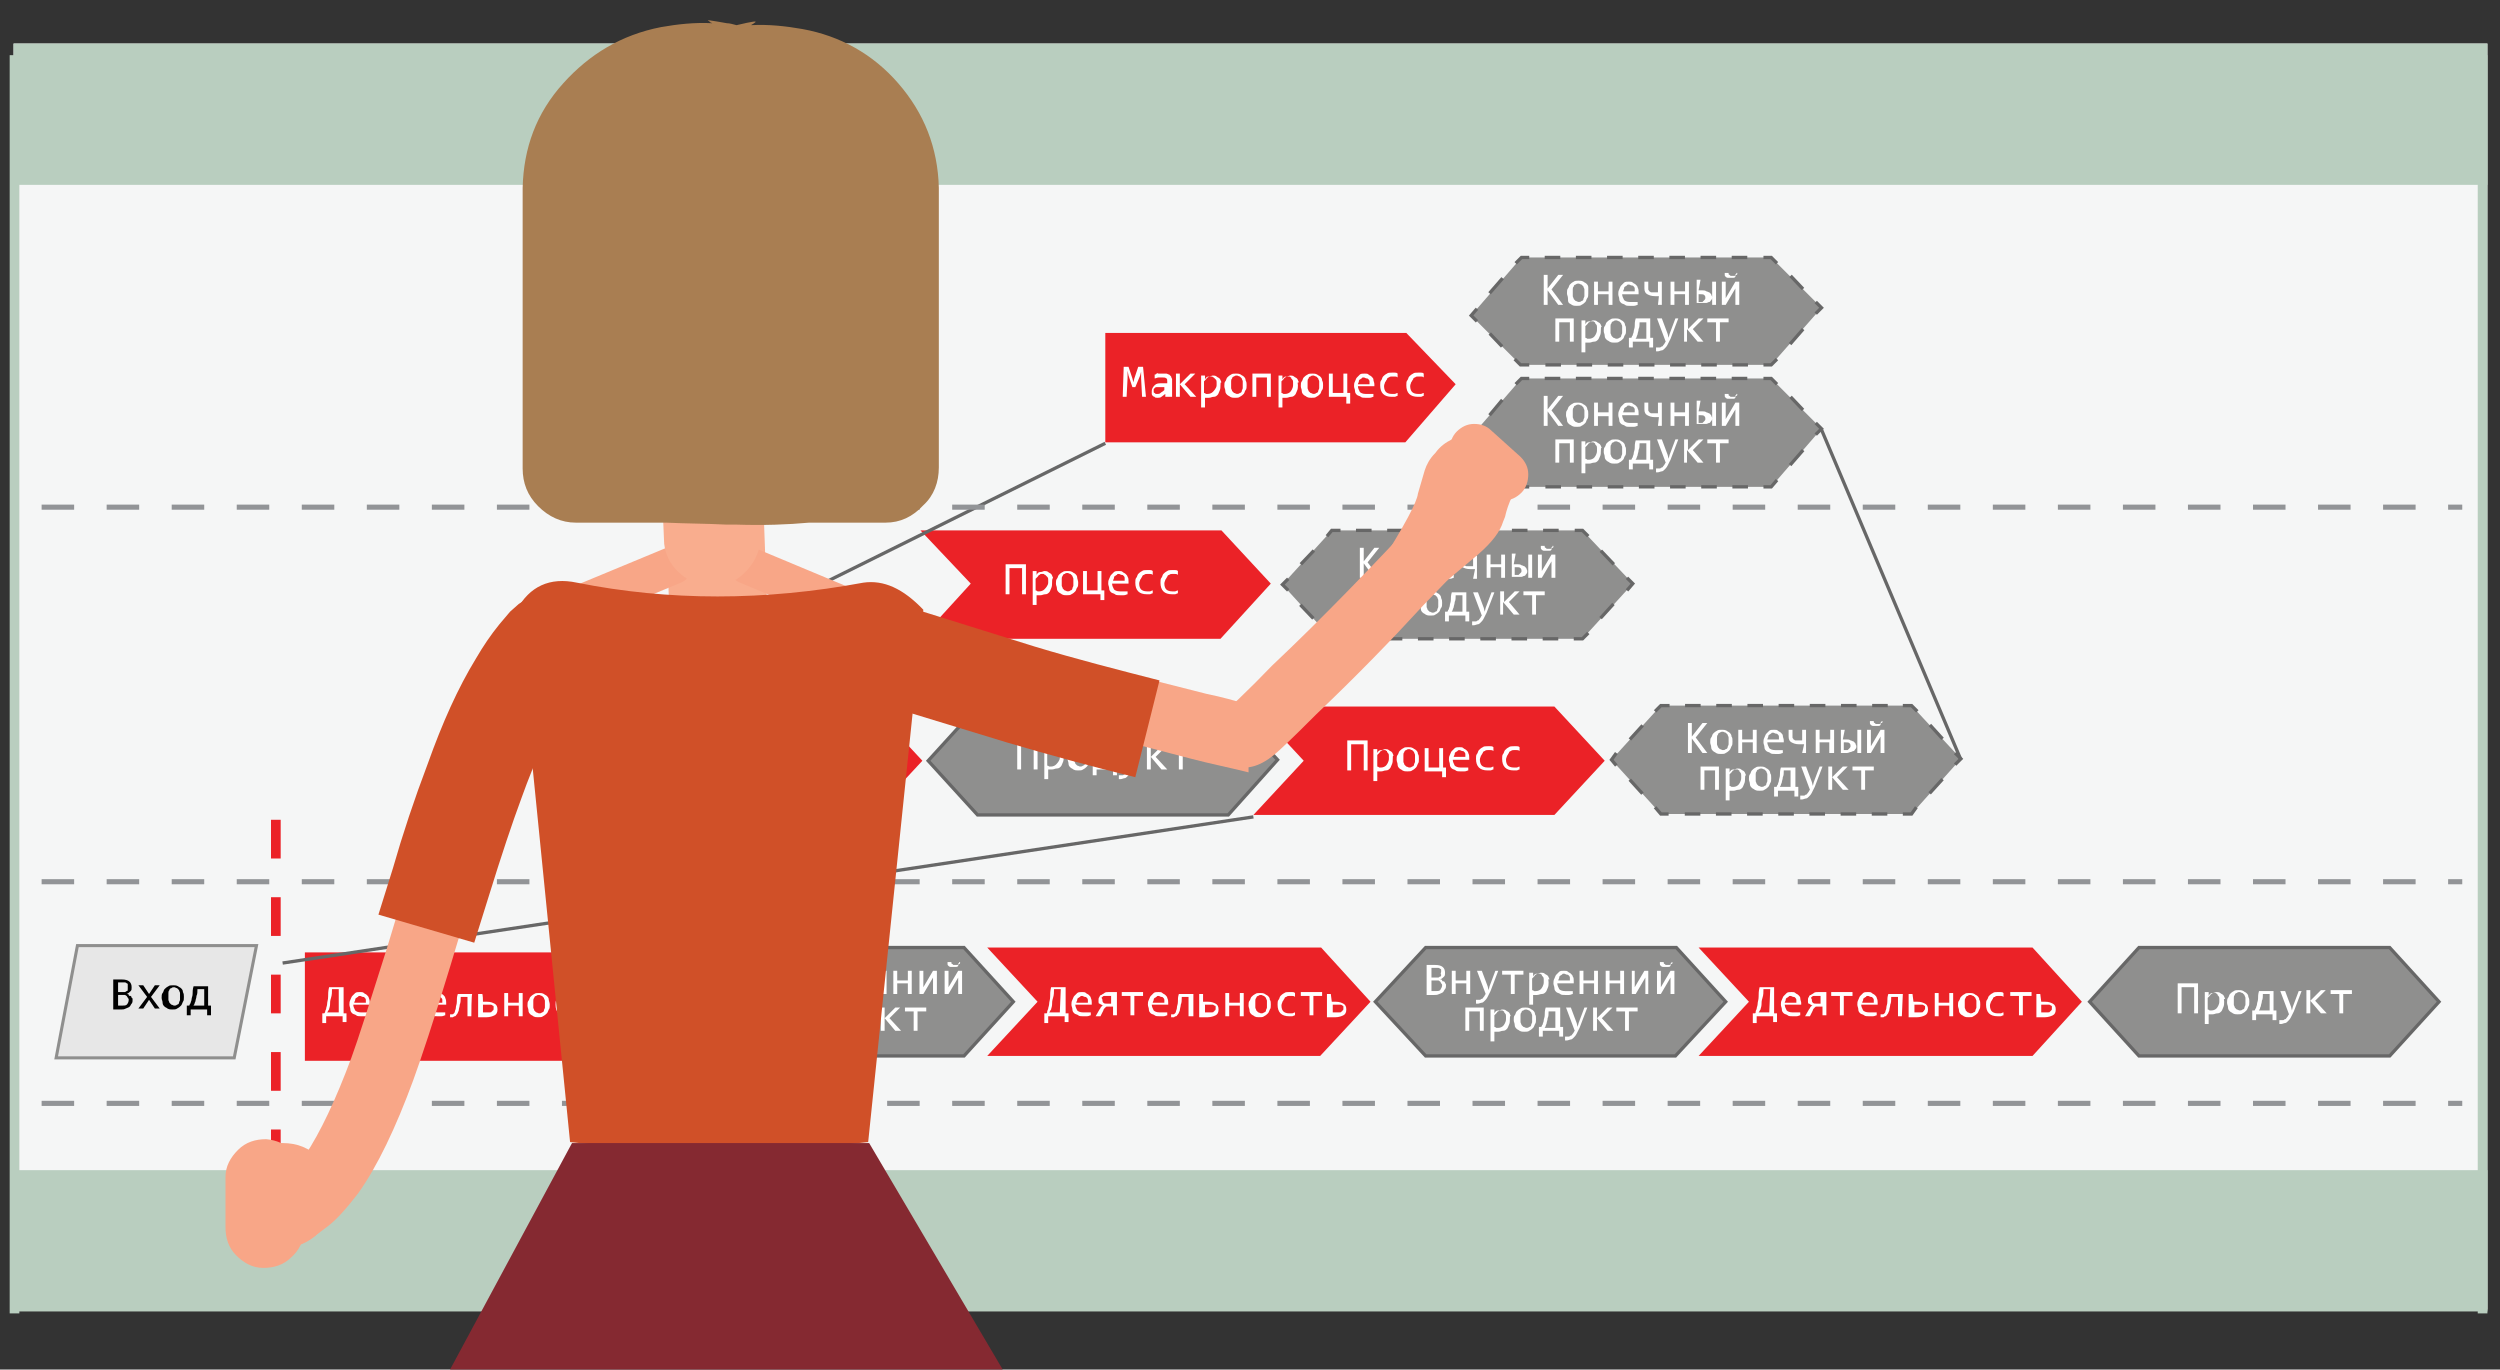 <?xml version="1.0" encoding="utf-8"?>
<!-- Generator: Adobe Illustrator 19.2.1, SVG Export Plug-In . SVG Version: 6.00 Build 0)  -->
<svg version="1.1" id="Слой_1" xmlns="http://www.w3.org/2000/svg" xmlns:xlink="http://www.w3.org/1999/xlink" x="0px" y="0px"
	 viewBox="0 0 258.3 141.5" style="enable-background:new 0 0 258.3 141.5;" xml:space="preserve">
<rect x="0" y="0" width="258.3" height="141.5" fill="#333333" stroke="none"/>
<style type="text/css">
	.st0{fill:#F5F6F6;}
	.st1{fill:#B9CEBF;}
	.st2{fill:none;stroke:#B9CEBF;stroke-miterlimit:10;}
	.st3{fill:#EB2227;}
	.st4{fill:#8F8F8E;stroke:#676767;stroke-width:0.344;stroke-miterlimit:10;}
	.st5{fill:#8F8F8E;}
	.st6{fill:none;stroke:#676767;stroke-width:0.344;stroke-miterlimit:10;}
	.st7{fill:none;stroke:#676767;stroke-width:0.344;stroke-miterlimit:10;stroke-dasharray:1.61,1.61;}
	.st8{fill:none;stroke:#676767;stroke-width:0.344;stroke-miterlimit:10;stroke-dasharray:1.852,1.852;}
	.st9{fill:none;stroke:#676767;stroke-width:0.344;stroke-miterlimit:10;stroke-dasharray:2.063,2.063;}
	.st10{fill:none;stroke:#676767;stroke-width:0.344;stroke-miterlimit:10;stroke-dasharray:1.868,1.868;}
	.st11{fill:none;stroke:#676767;stroke-width:0.344;stroke-miterlimit:10;stroke-dasharray:2.056,2.056;}
	.st12{fill:none;}
	.st13{fill:#FFFFFF;}
	.st14{fill:none;stroke:#676767;stroke-width:0.344;stroke-miterlimit:10;stroke-dasharray:1.853,1.853;}
	.st15{fill:none;stroke:#676767;stroke-width:0.344;stroke-miterlimit:10;stroke-dasharray:2.063,2.063;}
	.st16{fill:none;stroke:#676767;stroke-width:0.344;stroke-miterlimit:10;stroke-dasharray:1.868,1.868;}
	.st17{fill:none;stroke:#676767;stroke-width:0.344;stroke-miterlimit:10;stroke-dasharray:1.611,1.611;}
	.st18{fill:none;stroke:#676767;stroke-width:0.344;stroke-miterlimit:10;stroke-dasharray:1.954,1.954;}
	.st19{fill:none;stroke:#676767;stroke-width:0.344;stroke-miterlimit:10;stroke-dasharray:1.96,1.96;}
	.st20{fill:none;stroke:#676767;stroke-width:0.344;stroke-miterlimit:10;stroke-dasharray:1.942,1.942;}
	.st21{fill:none;stroke:#676767;stroke-width:0.344;stroke-miterlimit:10;stroke-dasharray:1.98,1.98;}
	.st22{fill:none;stroke:#676767;stroke-width:0.344;stroke-miterlimit:10;stroke-dasharray:1.954,1.954;}
	.st23{fill:none;stroke:#676767;stroke-width:0.344;stroke-miterlimit:10;stroke-dasharray:1.959,1.959;}
	.st24{fill:none;stroke:#676767;stroke-width:0.344;stroke-miterlimit:10;stroke-dasharray:1.98,1.98;}
	.st25{fill:none;stroke:#676767;stroke-width:0.344;stroke-miterlimit:10;}
	.st26{fill:none;stroke:#929497;stroke-width:0.529;stroke-miterlimit:10;stroke-dasharray:3.36;}
	.st27{fill:none;stroke:#EB2227;stroke-miterlimit:10;stroke-dasharray:4;}
	.st28{fill:#E7E7E7;stroke:#8F8F8E;stroke-width:0.319;stroke-miterlimit:10;}
	.st29{fill:#010101;}
	.st30{fill:#F9AD8E;}
	.st31{fill:none;stroke:#F8A687;stroke-width:3.9;stroke-linecap:round;stroke-miterlimit:10;}
	.st32{fill:#3B2518;}
	.st33{fill:#F8A687;}
	.st34{fill:#D05028;}
	.st35{fill:#A97E52;}
	.st36{fill:#852931;}
</style>
<g id="base">
</g>
<g id="plashki">
</g>
<g id="lines">
</g>
<g id="image">
</g>
<g id="_x31_">
</g>
<g id="символы">
</g>
<g id="Layer_1_4_">
</g>
<g>
	<g>
		<g>
			<rect x="1.4" y="4.5" class="st0" width="255.6" height="130.8"/>
			<rect x="1.4" y="4.5" class="st1" width="255.6" height="14.6"/>
			<rect x="1.4" y="120.9" class="st1" width="255.6" height="14.6"/>
			<line class="st2" x1="1.5" y1="5.7" x2="1.5" y2="135.7"/>
			<line class="st2" x1="256.5" y1="5.7" x2="256.5" y2="135.7"/>
		</g>
		<g>
			<polygon class="st3" points="136.4,109.1 102,109.1 107.2,103.5 102,97.9 136.5,97.9 141.6,103.5 			"/>
			<polygon class="st4" points="246.9,109.1 221,109.1 215.9,103.5 221,97.9 246.9,97.9 252,103.5 			"/>
			<polygon class="st3" points="145.2,45.7 114.2,45.7 114.2,34.4 145.3,34.4 150.4,39.7 			"/>
			<g>
				<polygon class="st5" points="183,37.7 157.1,37.7 152,32.6 157.2,26.6 183,26.6 188.2,31.8 				"/>
				<g>
					<polyline class="st6" points="183.6,37.1 183,37.7 182.2,37.7 					"/>
					<line class="st7" x1="180.6" y1="37.7" x2="158.8" y2="37.7"/>
					<polyline class="st6" points="158,37.7 157.1,37.7 156.5,37.1 					"/>
					<line class="st8" x1="155.2" y1="35.8" x2="153.3" y2="33.8"/>
					<polyline class="st6" points="152.6,33.2 152,32.6 152.6,31.9 					"/>
					<line class="st9" x1="153.9" y1="30.3" x2="155.9" y2="28"/>
					<polyline class="st6" points="156.6,27.2 157.2,26.6 158,26.6 					"/>
					<line class="st7" x1="159.6" y1="26.6" x2="181.4" y2="26.6"/>
					<polyline class="st6" points="182.2,26.6 183,26.6 183.6,27.2 					"/>
					<line class="st10" x1="185" y1="28.5" x2="186.9" y2="30.5"/>
					<polyline class="st6" points="187.6,31.2 188.2,31.8 187.6,32.4 					"/>
					<line class="st11" x1="186.3" y1="34" x2="184.3" y2="36.3"/>
				</g>
			</g>
			<polygon class="st3" points="126.1,66 95.1,66 100.3,60.3 95.1,54.8 126.2,54.8 131.3,60.3 			"/>
			<g>
				<rect x="115.8" y="37.7" class="st12" width="32.9" height="4.7"/>
				<path class="st13" d="M118.4,41H118l-0.1-1.9l0-0.7l-0.1,0.4l-0.5,1.2H117l-0.4-1.2l-0.1-0.5l0,0.8l-0.1,1.9H116l0.1-3.1h0.5
					l0.4,1.2l0.1,0.4l0.1-0.4l0.4-1.2h0.5L118.4,41z"/>
				<path class="st13" d="M120.4,41l0-0.3c-0.1,0.1-0.3,0.2-0.4,0.3c-0.1,0.1-0.3,0.1-0.4,0.1c-0.1,0-0.3,0-0.3-0.1
					c-0.1,0-0.2-0.1-0.2-0.1s-0.1-0.1-0.1-0.2s0-0.2,0-0.3c0-0.2,0.1-0.4,0.3-0.6s0.4-0.2,0.8-0.2h0.5v-0.2c0-0.1,0-0.3-0.1-0.3
					c-0.1-0.1-0.2-0.1-0.4-0.1c-0.1,0-0.3,0-0.4,0c-0.1,0-0.3,0.1-0.4,0.1v-0.4c0.1,0,0.1,0,0.2-0.1s0.1,0,0.2,0c0.1,0,0.1,0,0.2,0
					c0.1,0,0.2,0,0.2,0c0.1,0,0.3,0,0.4,0c0.1,0,0.2,0.1,0.3,0.1c0.1,0.1,0.1,0.1,0.2,0.2c0,0.1,0.1,0.2,0.1,0.3V41L120.4,41
					L120.4,41z M120.3,40h-0.5c-0.1,0-0.2,0-0.3,0s-0.1,0-0.2,0.1s-0.1,0.1-0.1,0.1c0,0.1,0,0.1,0,0.2c0,0,0,0.1,0,0.1
					c0,0,0,0.1,0.1,0.1c0,0,0.1,0.1,0.1,0.1c0.1,0,0.1,0,0.2,0c0.1,0,0.2,0,0.3-0.1s0.2-0.1,0.4-0.3L120.3,40L120.3,40z"/>
				<path class="st13" d="M123.6,41h-0.6l-1.1-1.3V41h-0.4v-2.4h0.4v1.1l1.1-1.1h0.5l-1.1,1.1L123.6,41z"/>
				<path class="st13" d="M126.1,39.8c0,0.2,0,0.4-0.1,0.6s-0.1,0.3-0.2,0.4c-0.1,0.1-0.2,0.2-0.4,0.2s-0.3,0.1-0.5,0.1
					c-0.1,0-0.1,0-0.2,0s-0.1,0-0.2,0v1h-0.4v-3.3h0.4l0,0.4c0.1-0.2,0.2-0.3,0.4-0.3s0.3-0.1,0.4-0.1c0.1,0,0.3,0,0.4,0.1
					s0.2,0.1,0.3,0.2c0.1,0.1,0.1,0.2,0.2,0.4C126.1,39.5,126.1,39.6,126.1,39.8z M125.7,39.8c0-0.1,0-0.2,0-0.3
					c0-0.1,0-0.2-0.1-0.3s-0.1-0.1-0.2-0.2c-0.1,0-0.1-0.1-0.2-0.1c-0.1,0-0.1,0-0.2,0c-0.1,0-0.1,0-0.2,0.1c-0.1,0-0.1,0.1-0.2,0.2
					c-0.1,0.1-0.1,0.1-0.2,0.2v1.2c0.1,0,0.2,0.1,0.2,0.1s0.2,0,0.2,0c0.2,0,0.4-0.1,0.5-0.2S125.7,40.1,125.7,39.8z"/>
				<path class="st13" d="M128.8,39.8c0,0.2,0,0.4-0.1,0.5s-0.1,0.3-0.2,0.4c-0.1,0.1-0.2,0.2-0.4,0.3c-0.1,0.1-0.3,0.1-0.5,0.1
					c-0.2,0-0.3,0-0.5-0.1c-0.1-0.1-0.2-0.1-0.3-0.2s-0.2-0.2-0.2-0.4c0-0.2-0.1-0.3-0.1-0.5c0-0.2,0-0.4,0.1-0.5s0.1-0.3,0.2-0.4
					s0.2-0.2,0.4-0.3c0.1-0.1,0.3-0.1,0.5-0.1c0.2,0,0.3,0,0.5,0.1c0.1,0.1,0.2,0.1,0.3,0.2c0.1,0.1,0.2,0.2,0.2,0.4
					C128.8,39.5,128.8,39.6,128.8,39.8z M128.4,39.8c0-0.1,0-0.3,0-0.4s-0.1-0.2-0.1-0.3c-0.1-0.1-0.1-0.1-0.2-0.2
					c-0.1,0-0.2-0.1-0.3-0.1c-0.1,0-0.2,0-0.3,0.1c-0.1,0-0.2,0.1-0.2,0.2c-0.1,0.1-0.1,0.2-0.1,0.3c0,0.1,0,0.2,0,0.3
					c0,0.1,0,0.3,0,0.4s0.1,0.2,0.1,0.3c0.1,0.1,0.1,0.1,0.2,0.2c0.1,0,0.2,0.1,0.3,0.1c0.1,0,0.2,0,0.3-0.1c0.1,0,0.2-0.1,0.2-0.2
					s0.1-0.2,0.1-0.3C128.4,40.1,128.4,40,128.4,39.8z"/>
				<path class="st13" d="M131.3,41h-0.4v-2h-1.1v2h-0.4v-2.4h1.9L131.3,41L131.3,41z"/>
				<path class="st13" d="M134.1,39.8c0,0.2,0,0.4-0.1,0.6c-0.1,0.2-0.1,0.3-0.2,0.4c-0.1,0.1-0.2,0.2-0.4,0.2s-0.3,0.1-0.5,0.1
					c-0.1,0-0.1,0-0.2,0s-0.1,0-0.2,0v1h-0.4v-3.3h0.4l0,0.4c0.1-0.2,0.2-0.3,0.4-0.3s0.3-0.1,0.4-0.1c0.1,0,0.3,0,0.4,0.1
					s0.2,0.1,0.3,0.2c0.1,0.1,0.1,0.2,0.2,0.4C134,39.5,134.1,39.6,134.1,39.8z M133.6,39.8c0-0.1,0-0.2,0-0.3c0-0.1,0-0.2-0.1-0.3
					s-0.1-0.1-0.1-0.2c-0.1,0-0.1-0.1-0.2-0.1c-0.1,0-0.1,0-0.2,0c-0.1,0-0.1,0-0.2,0.1c-0.1,0-0.1,0.1-0.2,0.2
					c-0.1,0.1-0.1,0.1-0.2,0.2v1.2c0.1,0,0.2,0.1,0.2,0.1s0.2,0,0.2,0c0.2,0,0.4-0.1,0.5-0.2S133.6,40.1,133.6,39.8z"/>
				<path class="st13" d="M136.7,39.8c0,0.2,0,0.4-0.1,0.5s-0.1,0.3-0.2,0.4c-0.1,0.1-0.2,0.2-0.4,0.3c-0.1,0.1-0.3,0.1-0.5,0.1
					c-0.2,0-0.3,0-0.5-0.1c-0.1-0.1-0.2-0.1-0.3-0.2s-0.2-0.2-0.2-0.4c0-0.2-0.1-0.3-0.1-0.5c0-0.2,0-0.4,0.1-0.5s0.1-0.3,0.2-0.4
					s0.2-0.2,0.4-0.3c0.1-0.1,0.3-0.1,0.5-0.1c0.2,0,0.3,0,0.5,0.1c0.1,0.1,0.2,0.1,0.3,0.2c0.1,0.1,0.2,0.2,0.2,0.4
					C136.7,39.5,136.7,39.6,136.7,39.8z M136.3,39.8c0-0.1,0-0.3,0-0.4s-0.1-0.2-0.1-0.3c-0.1-0.1-0.1-0.1-0.2-0.2
					c-0.1,0-0.2-0.1-0.3-0.1c-0.1,0-0.2,0-0.3,0.1c-0.1,0-0.2,0.1-0.2,0.2c-0.1,0.1-0.1,0.2-0.1,0.3c0,0.1,0,0.2,0,0.3
					c0,0.1,0,0.3,0,0.4s0.1,0.2,0.1,0.3c0.1,0.1,0.1,0.1,0.2,0.2c0.1,0,0.2,0.1,0.3,0.1c0.1,0,0.2,0,0.3-0.1c0.1,0,0.2-0.1,0.2-0.2
					s0.1-0.2,0.1-0.3C136.3,40.1,136.3,40,136.3,39.8z"/>
				<path class="st13" d="M139.5,40.7l0,1h-0.4V41h-1.8v-2.4h0.4v2h1.1v-2h0.4v2H139.5z"/>
				<path class="st13" d="M142,39.7c0,0.1,0,0.1,0,0.1c0,0,0,0.1,0,0.1h-1.7c0,0.2,0.1,0.4,0.2,0.6c0.1,0.1,0.3,0.2,0.6,0.2
					c0.1,0,0.1,0,0.2,0c0.1,0,0.1,0,0.2,0c0.1,0,0.1,0,0.2,0s0.1,0,0.2,0V41c-0.1,0-0.2,0.1-0.4,0.1c-0.1,0-0.3,0-0.4,0
					c-0.2,0-0.4,0-0.5-0.1c-0.1-0.1-0.3-0.1-0.4-0.2c-0.1-0.1-0.2-0.2-0.2-0.4c0-0.2-0.1-0.3-0.1-0.5c0-0.2,0-0.3,0.1-0.5
					s0.1-0.3,0.2-0.4c0.1-0.1,0.2-0.2,0.3-0.3s0.3-0.1,0.5-0.1c0.2,0,0.3,0,0.4,0.1c0.1,0.1,0.2,0.1,0.3,0.2
					c0.1,0.1,0.2,0.2,0.2,0.3C141.9,39.4,142,39.5,142,39.7z M141.5,39.7c0-0.1,0-0.2,0-0.3c0-0.1-0.1-0.2-0.1-0.2
					c-0.1-0.1-0.1-0.1-0.2-0.1s-0.2-0.1-0.3-0.1c-0.1,0-0.2,0-0.2,0.1c-0.1,0-0.1,0.1-0.2,0.1c-0.1,0.1-0.1,0.1-0.1,0.2
					c0,0.1-0.1,0.2-0.1,0.3C140.3,39.7,141.5,39.7,141.5,39.7z"/>
				<path class="st13" d="M144.4,40.9c-0.1,0-0.2,0.1-0.3,0.1c-0.1,0-0.2,0-0.3,0c-0.4,0-0.7-0.1-0.9-0.3c-0.2-0.2-0.3-0.5-0.3-0.9
					c0-0.2,0-0.4,0.1-0.5s0.1-0.3,0.2-0.4c0.1-0.1,0.2-0.2,0.4-0.3c0.1-0.1,0.3-0.1,0.5-0.1c0.1,0,0.2,0,0.3,0s0.2,0,0.3,0.1v0.4
					c-0.1-0.1-0.2-0.1-0.3-0.1s-0.2,0-0.3,0c-0.1,0-0.2,0-0.3,0.1c-0.1,0-0.2,0.1-0.2,0.2c-0.1,0.1-0.1,0.2-0.2,0.3
					c0,0.1-0.1,0.2-0.1,0.4c0,0.3,0.1,0.5,0.2,0.6c0.1,0.1,0.3,0.2,0.6,0.2c0.1,0,0.2,0,0.3,0c0.1,0,0.2-0.1,0.3-0.1L144.4,40.9
					L144.4,40.9z"/>
				<path class="st13" d="M147.1,40.9c-0.1,0-0.2,0.1-0.3,0.1c-0.1,0-0.2,0-0.3,0c-0.4,0-0.7-0.1-0.9-0.3c-0.2-0.2-0.3-0.5-0.3-0.9
					c0-0.2,0-0.4,0.1-0.5s0.1-0.3,0.2-0.4c0.1-0.1,0.2-0.2,0.4-0.3c0.1-0.1,0.3-0.1,0.5-0.1c0.1,0,0.2,0,0.3,0s0.2,0,0.3,0.1v0.4
					c-0.1-0.1-0.2-0.1-0.3-0.1s-0.2,0-0.3,0c-0.1,0-0.2,0-0.3,0.1c-0.1,0-0.2,0.1-0.2,0.2c-0.1,0.1-0.1,0.2-0.2,0.3
					c0,0.1-0.1,0.2-0.1,0.4c0,0.3,0.1,0.5,0.2,0.6c0.1,0.1,0.3,0.2,0.6,0.2c0.1,0,0.2,0,0.3,0c0.1,0,0.2-0.1,0.3-0.1L147.1,40.9
					L147.1,40.9z"/>
			</g>
			<polygon class="st3" points="62.6,109.6 31.5,109.6 31.5,98.4 62.6,98.4 67.8,103.6 			"/>
			<g>
				<rect x="33.2" y="101.6" class="st12" width="32.9" height="4.7"/>
				<path class="st13" d="M35.8,104.6l0,1h-0.4V105h-1.7v0.7h-0.4l0-1h0c0.1,0,0.1,0,0.2,0c0,0,0.1-0.1,0.1-0.2s0.1-0.2,0.1-0.3
					c0-0.1,0.1-0.3,0.1-0.5c0-0.2,0.1-0.4,0.1-0.7c0-0.3,0-0.6,0.1-1h1.5v2.7H35.8z M35,102.2h-0.7c0,0.3,0,0.6-0.1,0.9
					s-0.1,0.5-0.1,0.7c0,0.2-0.1,0.4-0.1,0.5c-0.1,0.1-0.1,0.2-0.2,0.3H35L35,102.2L35,102.2z"/>
				<path class="st13" d="M38.2,103.6c0,0.1,0,0.1,0,0.1c0,0,0,0.1,0,0.1h-1.7c0,0.2,0.1,0.4,0.2,0.6c0.1,0.1,0.3,0.2,0.6,0.2
					c0.1,0,0.1,0,0.2,0c0.1,0,0.1,0,0.2,0c0.1,0,0.1,0,0.2,0s0.1,0,0.2,0v0.3c-0.1,0-0.2,0.1-0.4,0.1c-0.1,0-0.3,0-0.4,0
					c-0.2,0-0.4,0-0.5-0.1c-0.1-0.1-0.3-0.1-0.4-0.2c-0.1-0.1-0.2-0.2-0.2-0.4c0-0.2-0.1-0.3-0.1-0.5c0-0.2,0-0.3,0.1-0.5
					s0.1-0.3,0.2-0.4c0.1-0.1,0.2-0.2,0.3-0.3c0.1-0.1,0.3-0.1,0.5-0.1c0.2,0,0.3,0,0.4,0.1c0.1,0.1,0.2,0.1,0.3,0.2
					c0.1,0.1,0.2,0.2,0.2,0.3C38.2,103.3,38.2,103.5,38.2,103.6z M37.8,103.6c0-0.1,0-0.2,0-0.3c0-0.1-0.1-0.2-0.1-0.2
					c-0.1-0.1-0.1-0.1-0.2-0.1s-0.2-0.1-0.3-0.1c-0.1,0-0.2,0-0.2,0.1c-0.1,0-0.1,0.1-0.2,0.1c-0.1,0.1-0.1,0.1-0.1,0.2
					c0,0.1-0.1,0.2-0.1,0.3H37.8z"/>
				<path class="st13" d="M39,104.3c0.1-0.1,0.1-0.2,0.2-0.3c0.1-0.1,0.1-0.1,0.2-0.1c-0.1,0-0.2-0.1-0.2-0.1
					c-0.1,0-0.1-0.1-0.2-0.1s-0.1-0.1-0.1-0.2c0-0.1,0-0.1,0-0.2c0-0.1,0-0.2,0.1-0.3c0-0.1,0.1-0.2,0.2-0.2
					c0.1-0.1,0.2-0.1,0.3-0.2s0.3-0.1,0.5-0.1c0.1,0,0.3,0,0.4,0c0.1,0,0.3,0,0.4,0v2.4h-0.4V104H40c-0.1,0-0.1,0-0.2,0
					c-0.1,0-0.1,0-0.2,0.1c0,0-0.1,0.1-0.1,0.1c0,0-0.1,0.1-0.1,0.2l-0.3,0.6h-0.5L39,104.3z M39.3,103.3c0,0.1,0,0.2,0.1,0.3
					c0.1,0.1,0.2,0.1,0.4,0.1h0.4v-0.8c-0.1,0-0.1,0-0.2,0s-0.1,0-0.2,0c-0.1,0-0.2,0-0.3,0c-0.1,0-0.1,0-0.2,0.1
					c0,0-0.1,0.1-0.1,0.1S39.3,103.2,39.3,103.3z"/>
				<path class="st13" d="M43.6,102.9h-0.9v2h-0.4v-2h-0.9v-0.4h2.2C43.6,102.6,43.6,102.9,43.6,102.9z"/>
				<path class="st13" d="M46.1,103.6c0,0.1,0,0.1,0,0.1c0,0,0,0.1,0,0.1h-1.7c0,0.2,0.1,0.4,0.2,0.6c0.1,0.1,0.3,0.2,0.6,0.2
					c0.1,0,0.1,0,0.2,0c0.1,0,0.1,0,0.2,0c0.1,0,0.1,0,0.2,0s0.1,0,0.2,0v0.3c-0.1,0-0.2,0.1-0.4,0.1c-0.1,0-0.3,0-0.4,0
					c-0.2,0-0.4,0-0.5-0.1c-0.1-0.1-0.3-0.1-0.4-0.2c-0.1-0.1-0.2-0.2-0.2-0.4c0-0.2-0.1-0.3-0.1-0.5c0-0.2,0-0.3,0.1-0.5
					s0.1-0.3,0.2-0.4c0.1-0.1,0.2-0.2,0.3-0.3c0.1-0.1,0.3-0.1,0.5-0.1c0.2,0,0.3,0,0.4,0.1c0.1,0.1,0.2,0.1,0.3,0.2
					c0.1,0.1,0.2,0.2,0.2,0.3C46.1,103.3,46.1,103.5,46.1,103.6z M45.7,103.6c0-0.1,0-0.2,0-0.3c0-0.1-0.1-0.2-0.1-0.2
					c-0.1-0.1-0.1-0.1-0.2-0.1s-0.2-0.1-0.3-0.1c-0.1,0-0.2,0-0.2,0.1c-0.1,0-0.1,0.1-0.2,0.1c-0.1,0.1-0.1,0.1-0.1,0.2
					c0,0.1-0.1,0.2-0.1,0.3H45.7z"/>
				<path class="st13" d="M48.7,105h-0.4v-2h-0.7c0,0.3,0,0.6-0.1,0.8c0,0.2-0.1,0.4-0.1,0.6c-0.1,0.2-0.1,0.3-0.2,0.4
					c-0.1,0.1-0.1,0.2-0.2,0.2c-0.1,0-0.2,0.1-0.2,0.1c-0.1,0-0.2,0-0.3,0l0-0.3c0.1,0,0.1,0,0.2,0s0.1,0,0.2-0.1
					c0,0,0.1-0.1,0.1-0.2c0-0.1,0.1-0.2,0.1-0.4s0.1-0.3,0.1-0.6s0-0.5,0.1-0.8h1.5C48.7,102.6,48.7,105,48.7,105z"/>
				<path class="st13" d="M49.9,103.5c0,0,0.1,0,0.1,0s0.1,0,0.1,0c0,0,0.1,0,0.1,0c0,0,0.1,0,0.1,0c0.4,0,0.6,0.1,0.8,0.2
					s0.3,0.3,0.3,0.6c0,0.3-0.1,0.5-0.3,0.6c-0.2,0.1-0.5,0.2-0.8,0.2c-0.2,0-0.3,0-0.5,0c-0.1,0-0.3,0-0.4,0v-2.4h0.4
					C49.9,102.6,49.9,103.5,49.9,103.5z M51,104.2c0-0.1,0-0.1,0-0.2c0-0.1-0.1-0.1-0.1-0.1s-0.1-0.1-0.2-0.1c-0.1,0-0.2,0-0.3,0
					c-0.1,0-0.2,0-0.2,0c-0.1,0-0.2,0-0.3,0v0.8c0.1,0,0.2,0,0.2,0s0.2,0,0.2,0c0.1,0,0.2,0,0.3,0s0.2,0,0.2-0.1
					c0.1,0,0.1-0.1,0.1-0.1C51,104.4,51,104.3,51,104.2z"/>
				<path class="st13" d="M54,105h-0.4v-1.1h-1.1v1.1h-0.4v-2.4h0.4v1h1.1v-1H54V105z"/>
				<path class="st13" d="M56.8,103.8c0,0.2,0,0.4-0.1,0.5c-0.1,0.2-0.1,0.3-0.2,0.4c-0.1,0.1-0.2,0.2-0.4,0.3
					c-0.1,0.1-0.3,0.1-0.5,0.1c-0.2,0-0.3,0-0.5-0.1c-0.1-0.1-0.2-0.1-0.3-0.2s-0.2-0.2-0.2-0.4c0-0.2-0.1-0.3-0.1-0.5
					c0-0.2,0-0.4,0.1-0.5s0.1-0.3,0.2-0.4s0.2-0.2,0.4-0.3c0.1-0.1,0.3-0.1,0.5-0.1c0.2,0,0.3,0,0.5,0.1c0.1,0.1,0.2,0.1,0.3,0.2
					c0.1,0.1,0.2,0.2,0.2,0.4C56.7,103.4,56.8,103.6,56.8,103.8z M56.3,103.8c0-0.1,0-0.3,0-0.4s-0.1-0.2-0.1-0.3
					c-0.1-0.1-0.1-0.1-0.2-0.2c-0.1,0-0.2-0.1-0.3-0.1c-0.1,0-0.2,0-0.3,0.1c-0.1,0-0.2,0.1-0.2,0.2c-0.1,0.1-0.1,0.2-0.1,0.3
					c0,0.1,0,0.2,0,0.3c0,0.1,0,0.3,0,0.4s0.1,0.2,0.1,0.3c0.1,0.1,0.1,0.1,0.2,0.2c0.1,0,0.2,0.1,0.3,0.1c0.1,0,0.2,0,0.3-0.1
					c0.1,0,0.2-0.1,0.2-0.2s0.1-0.2,0.1-0.3C56.3,104,56.3,103.9,56.3,103.8z"/>
				<path class="st13" d="M59.2,104.9c-0.1,0-0.2,0.1-0.3,0.1c-0.1,0-0.2,0-0.3,0c-0.4,0-0.7-0.1-0.9-0.3c-0.2-0.2-0.3-0.5-0.3-0.9
					c0-0.2,0-0.4,0.1-0.5c0.1-0.2,0.1-0.3,0.2-0.4c0.1-0.1,0.2-0.2,0.4-0.3c0.1-0.1,0.3-0.1,0.5-0.1c0.1,0,0.2,0,0.3,0
					s0.2,0,0.3,0.1v0.4c-0.1-0.1-0.2-0.1-0.3-0.1s-0.2,0-0.3,0c-0.1,0-0.2,0-0.3,0.1c-0.1,0-0.2,0.1-0.2,0.2
					c-0.1,0.1-0.1,0.2-0.2,0.3c0,0.1-0.1,0.2-0.1,0.4c0,0.3,0.1,0.5,0.2,0.6c0.1,0.1,0.3,0.2,0.6,0.2c0.1,0,0.2,0,0.3,0
					c0.1,0,0.2-0.1,0.3-0.1L59.2,104.9L59.2,104.9z"/>
				<path class="st13" d="M62,102.9h-0.9v2h-0.4v-2h-0.9v-0.4H62L62,102.9L62,102.9z"/>
				<path class="st13" d="M63.1,103.5c0,0,0.1,0,0.1,0s0.1,0,0.1,0c0,0,0.1,0,0.1,0c0,0,0.1,0,0.1,0c0.4,0,0.6,0.1,0.8,0.2
					s0.3,0.3,0.3,0.6c0,0.3-0.1,0.5-0.3,0.6c-0.2,0.1-0.5,0.2-0.8,0.2c-0.2,0-0.3,0-0.5,0c-0.1,0-0.3,0-0.4,0v-2.4h0.4V103.5z
					 M64.2,104.2c0-0.1,0-0.1,0-0.2c0-0.1-0.1-0.1-0.1-0.1c-0.1,0-0.1-0.1-0.2-0.1c-0.1,0-0.2,0-0.3,0c-0.1,0-0.2,0-0.2,0
					c-0.1,0-0.2,0-0.3,0v0.8c0.1,0,0.2,0,0.2,0s0.2,0,0.2,0c0.1,0,0.2,0,0.3,0s0.2,0,0.2-0.1c0.1,0,0.1-0.1,0.1-0.1
					C64.2,104.4,64.2,104.3,64.2,104.2z"/>
			</g>
			<g>
				<rect x="107.8" y="101.6" class="st12" width="32.9" height="4.7"/>
				<path class="st13" d="M110.4,104.6l0,1H110V105h-1.7v0.7h-0.4l0-1h0c0.1,0,0.1,0,0.2,0c0.1,0,0.1-0.1,0.1-0.2s0.1-0.2,0.1-0.3
					c0-0.1,0.1-0.3,0.1-0.5c0-0.2,0.1-0.4,0.1-0.7c0-0.3,0-0.6,0.1-1h1.5v2.7H110.4z M109.6,102.2h-0.7c0,0.3,0,0.6-0.1,0.9
					s-0.1,0.5-0.1,0.7c0,0.2-0.1,0.4-0.1,0.5c-0.1,0.1-0.1,0.2-0.2,0.3h1.1L109.6,102.2L109.6,102.2z"/>
				<path class="st13" d="M112.8,103.6c0,0.1,0,0.1,0,0.1c0,0,0,0.1,0,0.1h-1.7c0,0.2,0.1,0.4,0.2,0.6c0.1,0.1,0.3,0.2,0.6,0.2
					c0.1,0,0.1,0,0.2,0c0.1,0,0.1,0,0.2,0c0.1,0,0.1,0,0.2,0s0.1,0,0.2,0v0.3c-0.1,0-0.2,0.1-0.4,0.1c-0.1,0-0.3,0-0.4,0
					c-0.2,0-0.4,0-0.5-0.1c-0.1-0.1-0.3-0.1-0.4-0.2c-0.1-0.1-0.2-0.2-0.2-0.4c0-0.2-0.1-0.3-0.1-0.5c0-0.2,0-0.3,0.1-0.5
					s0.1-0.3,0.2-0.4c0.1-0.1,0.2-0.2,0.3-0.3c0.1-0.1,0.3-0.1,0.5-0.1c0.2,0,0.3,0,0.4,0.1c0.1,0.1,0.2,0.1,0.3,0.2
					c0.1,0.1,0.2,0.2,0.2,0.3C112.8,103.3,112.8,103.5,112.8,103.6z M112.4,103.6c0-0.1,0-0.2,0-0.3c0-0.1-0.1-0.2-0.1-0.2
					c-0.1-0.1-0.1-0.1-0.2-0.1s-0.2-0.1-0.3-0.1c-0.1,0-0.2,0-0.2,0.1c-0.1,0-0.1,0.1-0.2,0.1c-0.1,0.1-0.1,0.1-0.1,0.2
					c0,0.1-0.1,0.2-0.1,0.3H112.4z"/>
				<path class="st13" d="M113.6,104.3c0.1-0.1,0.1-0.2,0.2-0.3c0.1-0.1,0.1-0.1,0.2-0.1c-0.1,0-0.2-0.1-0.2-0.1
					c-0.1,0-0.1-0.1-0.2-0.1s-0.1-0.1-0.1-0.2c0-0.1,0-0.1,0-0.2c0-0.1,0-0.2,0.1-0.3c0-0.1,0.1-0.2,0.2-0.2
					c0.1-0.1,0.2-0.1,0.3-0.2s0.3-0.1,0.5-0.1c0.1,0,0.3,0,0.4,0c0.1,0,0.3,0,0.4,0v2.4h-0.4V104h-0.4c-0.1,0-0.1,0-0.2,0
					c-0.1,0-0.1,0-0.2,0.1s-0.1,0.1-0.1,0.1c0,0-0.1,0.1-0.1,0.2l-0.3,0.6h-0.5L113.6,104.3z M113.9,103.3c0,0.1,0,0.2,0.1,0.3
					c0.1,0.1,0.2,0.1,0.4,0.1h0.4v-0.8c-0.1,0-0.1,0-0.2,0s-0.1,0-0.2,0c-0.1,0-0.2,0-0.3,0c-0.1,0-0.1,0-0.2,0.1
					c0,0-0.1,0.1-0.1,0.1S113.9,103.2,113.9,103.3z"/>
				<path class="st13" d="M118.1,102.9h-0.9v2h-0.4v-2h-0.9v-0.4h2.2L118.1,102.9L118.1,102.9z"/>
				<path class="st13" d="M120.7,103.6c0,0.1,0,0.1,0,0.1c0,0,0,0.1,0,0.1h-1.7c0,0.2,0.1,0.4,0.2,0.6c0.1,0.1,0.3,0.2,0.6,0.2
					c0.1,0,0.1,0,0.2,0c0.1,0,0.1,0,0.2,0c0.1,0,0.1,0,0.2,0s0.1,0,0.2,0v0.3c-0.1,0-0.2,0.1-0.4,0.1c-0.1,0-0.3,0-0.4,0
					c-0.2,0-0.4,0-0.5-0.1c-0.1-0.1-0.3-0.1-0.4-0.2c-0.1-0.1-0.2-0.2-0.2-0.4c0-0.2-0.1-0.3-0.1-0.5c0-0.2,0-0.3,0.1-0.5
					s0.1-0.3,0.2-0.4c0.1-0.1,0.2-0.2,0.3-0.3c0.1-0.1,0.3-0.1,0.5-0.1c0.2,0,0.3,0,0.4,0.1c0.1,0.1,0.2,0.1,0.3,0.2
					c0.1,0.1,0.2,0.2,0.2,0.3C120.7,103.3,120.7,103.5,120.7,103.6z M120.3,103.6c0-0.1,0-0.2,0-0.3c0-0.1-0.1-0.2-0.1-0.2
					c-0.1-0.1-0.1-0.1-0.2-0.1s-0.2-0.1-0.3-0.1c-0.1,0-0.2,0-0.2,0.1c-0.1,0-0.1,0.1-0.2,0.1c-0.1,0.1-0.1,0.1-0.1,0.2
					c0,0.1-0.1,0.2-0.1,0.3H120.3z"/>
				<path class="st13" d="M123.2,105h-0.4v-2h-0.7c0,0.3,0,0.6-0.1,0.8c0,0.2-0.1,0.4-0.1,0.6c-0.1,0.2-0.1,0.3-0.2,0.4
					c-0.1,0.1-0.1,0.2-0.2,0.2c-0.1,0-0.2,0.1-0.2,0.1c-0.1,0-0.2,0-0.3,0l0-0.3c0.1,0,0.1,0,0.2,0s0.1,0,0.2-0.1
					c0,0,0.1-0.1,0.1-0.2c0-0.1,0.1-0.2,0.1-0.4s0.1-0.3,0.1-0.6s0-0.5,0.1-0.8h1.5V105z"/>
				<path class="st13" d="M124.4,103.5c0,0,0.1,0,0.1,0s0.1,0,0.1,0c0,0,0.1,0,0.1,0c0,0,0.1,0,0.1,0c0.4,0,0.6,0.1,0.8,0.2
					c0.2,0.1,0.3,0.3,0.3,0.6c0,0.3-0.1,0.5-0.3,0.6c-0.2,0.1-0.5,0.2-0.8,0.2c-0.2,0-0.3,0-0.5,0c-0.1,0-0.3,0-0.4,0v-2.4h0.4
					V103.5z M125.6,104.2c0-0.1,0-0.1,0-0.2c0-0.1-0.1-0.1-0.1-0.1c-0.1,0-0.1-0.1-0.2-0.1c-0.1,0-0.2,0-0.3,0c-0.1,0-0.2,0-0.2,0
					c-0.1,0-0.2,0-0.3,0v0.8c0.1,0,0.2,0,0.2,0s0.2,0,0.2,0c0.1,0,0.2,0,0.3,0s0.2,0,0.2-0.1c0.1,0,0.1-0.1,0.1-0.1
					C125.6,104.4,125.6,104.3,125.6,104.2z"/>
				<path class="st13" d="M128.5,105h-0.4v-1.1h-1.1v1.1h-0.4v-2.4h0.4v1h1.1v-1h0.4V105z"/>
				<path class="st13" d="M131.3,103.8c0,0.2,0,0.4-0.1,0.5c-0.1,0.2-0.1,0.3-0.2,0.4c-0.1,0.1-0.2,0.2-0.4,0.3
					c-0.1,0.1-0.3,0.1-0.5,0.1c-0.2,0-0.3,0-0.5-0.1c-0.1-0.1-0.2-0.1-0.3-0.2s-0.2-0.2-0.2-0.4c0-0.2-0.1-0.3-0.1-0.5
					c0-0.2,0-0.4,0.1-0.5s0.1-0.3,0.2-0.4s0.2-0.2,0.4-0.3c0.1-0.1,0.3-0.1,0.5-0.1c0.2,0,0.3,0,0.5,0.1c0.1,0.1,0.2,0.1,0.3,0.2
					c0.1,0.1,0.2,0.2,0.2,0.4C131.3,103.4,131.3,103.6,131.3,103.8z M130.9,103.8c0-0.1,0-0.3,0-0.4s-0.1-0.2-0.1-0.3
					c-0.1-0.1-0.1-0.1-0.2-0.2c-0.1,0-0.2-0.1-0.3-0.1c-0.1,0-0.2,0-0.3,0.1c-0.1,0-0.2,0.1-0.2,0.2c-0.1,0.1-0.1,0.2-0.1,0.3
					c0,0.1,0,0.2,0,0.3c0,0.1,0,0.3,0,0.4s0.1,0.2,0.1,0.3c0.1,0.1,0.1,0.1,0.2,0.2c0.1,0,0.2,0.1,0.3,0.1c0.1,0,0.2,0,0.3-0.1
					c0.1,0,0.2-0.1,0.2-0.2s0.1-0.2,0.1-0.3C130.9,104,130.9,103.9,130.9,103.8z"/>
				<path class="st13" d="M133.8,104.9c-0.1,0-0.2,0.1-0.3,0.1c-0.1,0-0.2,0-0.3,0c-0.4,0-0.7-0.1-0.9-0.3c-0.2-0.2-0.3-0.5-0.3-0.9
					c0-0.2,0-0.4,0.1-0.5s0.1-0.3,0.2-0.4c0.1-0.1,0.2-0.2,0.4-0.3c0.1-0.1,0.3-0.1,0.5-0.1c0.1,0,0.2,0,0.3,0s0.2,0,0.3,0.1v0.4
					c-0.1-0.1-0.2-0.1-0.3-0.1s-0.2,0-0.3,0c-0.1,0-0.2,0-0.3,0.1c-0.1,0-0.2,0.1-0.2,0.2c-0.1,0.1-0.1,0.2-0.2,0.3
					c0,0.1-0.1,0.2-0.1,0.4c0,0.3,0.1,0.5,0.2,0.6c0.1,0.1,0.3,0.2,0.6,0.2c0.1,0,0.2,0,0.3,0c0.1,0,0.2-0.1,0.3-0.1L133.8,104.9
					L133.8,104.9z"/>
				<path class="st13" d="M136.6,102.9h-0.9v2h-0.4v-2h-0.9v-0.4h2.2L136.6,102.9L136.6,102.9z"/>
				<path class="st13" d="M137.6,103.5c0,0,0.1,0,0.1,0s0.1,0,0.1,0c0,0,0.1,0,0.1,0c0,0,0.1,0,0.1,0c0.4,0,0.6,0.1,0.8,0.2
					s0.3,0.3,0.3,0.6c0,0.3-0.1,0.5-0.3,0.6c-0.2,0.1-0.5,0.2-0.8,0.2c-0.2,0-0.3,0-0.5,0c-0.1,0-0.3,0-0.4,0v-2.4h0.4L137.6,103.5
					L137.6,103.5z M138.8,104.2c0-0.1,0-0.1,0-0.2c0-0.1-0.1-0.1-0.1-0.1s-0.1-0.1-0.2-0.1c-0.1,0-0.2,0-0.3,0c-0.1,0-0.2,0-0.2,0
					c-0.1,0-0.2,0-0.3,0v0.8c0.1,0,0.2,0,0.2,0s0.2,0,0.2,0c0.1,0,0.2,0,0.3,0s0.2,0,0.2-0.1c0.1,0,0.1-0.1,0.1-0.1
					C138.8,104.4,138.8,104.3,138.8,104.2z"/>
			</g>
			<polygon class="st3" points="210,109.1 175.5,109.1 180.7,103.5 175.5,97.9 210,97.9 215.1,103.5 			"/>
			<g>
				<rect x="181.1" y="101.6" class="st12" width="32.9" height="4.7"/>
				<path class="st13" d="M183.6,104.6l0,1h-0.4V105h-1.7v0.7h-0.4l0-1h0c0.1,0,0.1,0,0.2,0c0.1,0,0.1-0.1,0.1-0.2s0.1-0.2,0.1-0.3
					c0-0.1,0.1-0.3,0.1-0.5c0-0.2,0.1-0.4,0.1-0.7c0-0.3,0-0.6,0.1-1h1.5v2.7H183.6z M182.9,102.2h-0.7c0,0.3,0,0.6-0.1,0.9
					s-0.1,0.5-0.1,0.7c0,0.2-0.1,0.4-0.1,0.5c-0.1,0.1-0.1,0.2-0.2,0.3h1.1L182.9,102.2L182.9,102.2z"/>
				<path class="st13" d="M186.1,103.6c0,0.1,0,0.1,0,0.1c0,0,0,0.1,0,0.1h-1.7c0,0.2,0.1,0.4,0.2,0.6c0.1,0.1,0.3,0.2,0.6,0.2
					c0.1,0,0.1,0,0.2,0c0.1,0,0.1,0,0.2,0c0.1,0,0.1,0,0.2,0s0.1,0,0.2,0v0.3c-0.1,0-0.2,0.1-0.4,0.1c-0.1,0-0.3,0-0.4,0
					c-0.2,0-0.4,0-0.5-0.1c-0.1-0.1-0.3-0.1-0.4-0.2c-0.1-0.1-0.2-0.2-0.2-0.4c0-0.2-0.1-0.3-0.1-0.5c0-0.2,0-0.3,0.1-0.5
					s0.1-0.3,0.2-0.4c0.1-0.1,0.2-0.2,0.3-0.3c0.1-0.1,0.3-0.1,0.5-0.1c0.2,0,0.3,0,0.4,0.1c0.1,0.1,0.2,0.1,0.3,0.2
					c0.1,0.1,0.2,0.2,0.2,0.3C186,103.3,186.1,103.5,186.1,103.6z M185.6,103.6c0-0.1,0-0.2,0-0.3c0-0.1-0.1-0.2-0.1-0.2
					c-0.1-0.1-0.1-0.1-0.2-0.1s-0.2-0.1-0.3-0.1c-0.1,0-0.2,0-0.2,0.1c-0.1,0-0.1,0.1-0.2,0.1c-0.1,0.1-0.1,0.1-0.1,0.2
					c0,0.1-0.1,0.2-0.1,0.3H185.6z"/>
				<path class="st13" d="M186.9,104.3c0.1-0.1,0.1-0.2,0.2-0.3c0.1-0.1,0.1-0.1,0.2-0.1c-0.1,0-0.2-0.1-0.2-0.1
					c-0.1,0-0.1-0.1-0.2-0.1s-0.1-0.1-0.1-0.2c0-0.1,0-0.1,0-0.2c0-0.1,0-0.2,0.1-0.3c0-0.1,0.1-0.2,0.2-0.2
					c0.1-0.1,0.2-0.1,0.3-0.2s0.3-0.1,0.5-0.1c0.1,0,0.3,0,0.4,0c0.1,0,0.3,0,0.4,0v2.4h-0.4V104h-0.4c-0.1,0-0.1,0-0.2,0
					c-0.1,0-0.1,0-0.2,0.1c0,0-0.1,0.1-0.1,0.1c0,0-0.1,0.1-0.1,0.2L187,105h-0.5L186.9,104.3z M187.2,103.3c0,0.1,0,0.2,0.1,0.3
					c0.1,0.1,0.2,0.1,0.4,0.1h0.4v-0.8c-0.1,0-0.1,0-0.2,0s-0.1,0-0.2,0c-0.1,0-0.2,0-0.3,0c-0.1,0-0.1,0-0.2,0.1
					c0,0-0.1,0.1-0.1,0.1S187.2,103.2,187.2,103.3z"/>
				<path class="st13" d="M191.4,102.9h-0.9v2h-0.4v-2h-0.9v-0.4h2.2L191.4,102.9L191.4,102.9z"/>
				<path class="st13" d="M194,103.6c0,0.1,0,0.1,0,0.1c0,0,0,0.1,0,0.1h-1.7c0,0.2,0.1,0.4,0.2,0.6c0.1,0.1,0.3,0.2,0.6,0.2
					c0.1,0,0.1,0,0.2,0c0.1,0,0.1,0,0.2,0c0.1,0,0.1,0,0.2,0s0.1,0,0.2,0v0.3c-0.1,0-0.2,0.1-0.4,0.1c-0.1,0-0.3,0-0.4,0
					c-0.2,0-0.4,0-0.5-0.1c-0.1-0.1-0.3-0.1-0.4-0.2c-0.1-0.1-0.2-0.2-0.2-0.4c0-0.2-0.1-0.3-0.1-0.5c0-0.2,0-0.3,0.1-0.5
					s0.1-0.3,0.2-0.4c0.1-0.1,0.2-0.2,0.3-0.3c0.1-0.1,0.3-0.1,0.5-0.1c0.2,0,0.3,0,0.4,0.1c0.1,0.1,0.2,0.1,0.3,0.2
					c0.1,0.1,0.2,0.2,0.2,0.3C194,103.3,194,103.5,194,103.6z M193.6,103.6c0-0.1,0-0.2,0-0.3c0-0.1-0.1-0.2-0.1-0.2
					c-0.1-0.1-0.1-0.1-0.2-0.1s-0.2-0.1-0.3-0.1c-0.1,0-0.2,0-0.2,0.1c-0.1,0-0.1,0.1-0.2,0.1c-0.1,0.1-0.1,0.1-0.1,0.2
					c0,0.1-0.1,0.2-0.1,0.3H193.6z"/>
				<path class="st13" d="M196.5,105h-0.4v-2h-0.7c0,0.3,0,0.6-0.1,0.8c0,0.2-0.1,0.4-0.1,0.6c-0.1,0.2-0.1,0.3-0.2,0.4
					c-0.1,0.1-0.1,0.2-0.2,0.2c-0.1,0-0.2,0.1-0.2,0.1c-0.1,0-0.2,0-0.3,0l0-0.3c0.1,0,0.1,0,0.2,0s0.1,0,0.2-0.1
					c0,0,0.1-0.1,0.1-0.2c0-0.1,0.1-0.2,0.1-0.4s0.1-0.3,0.1-0.6s0-0.5,0.1-0.8h1.5L196.5,105L196.5,105z"/>
				<path class="st13" d="M197.7,103.5c0,0,0.1,0,0.1,0s0.1,0,0.1,0c0,0,0.1,0,0.1,0c0,0,0.1,0,0.1,0c0.4,0,0.6,0.1,0.8,0.2
					s0.3,0.3,0.3,0.6c0,0.3-0.1,0.5-0.3,0.6c-0.2,0.1-0.5,0.2-0.8,0.2c-0.2,0-0.3,0-0.5,0c-0.1,0-0.3,0-0.4,0v-2.4h0.4L197.7,103.5
					L197.7,103.5z M198.9,104.2c0-0.1,0-0.1,0-0.2c0-0.1-0.1-0.1-0.1-0.1s-0.1-0.1-0.2-0.1c-0.1,0-0.2,0-0.3,0c-0.1,0-0.2,0-0.2,0
					c-0.1,0-0.2,0-0.3,0v0.8c0.1,0,0.2,0,0.2,0s0.2,0,0.2,0c0.1,0,0.2,0,0.3,0s0.2,0,0.2-0.1c0.1,0,0.1-0.1,0.1-0.1
					C198.8,104.4,198.9,104.3,198.9,104.2z"/>
				<path class="st13" d="M201.8,105h-0.4v-1.1h-1.1v1.1h-0.4v-2.4h0.4v1h1.1v-1h0.4V105z"/>
				<path class="st13" d="M204.6,103.8c0,0.2,0,0.4-0.1,0.5c-0.1,0.2-0.1,0.3-0.2,0.4c-0.1,0.1-0.2,0.2-0.4,0.3
					c-0.1,0.1-0.3,0.1-0.5,0.1c-0.2,0-0.3,0-0.5-0.1c-0.1-0.1-0.2-0.1-0.3-0.2s-0.2-0.2-0.2-0.4c0-0.2-0.1-0.3-0.1-0.5
					c0-0.2,0-0.4,0.1-0.5s0.1-0.3,0.2-0.4s0.2-0.2,0.4-0.3c0.1-0.1,0.3-0.1,0.5-0.1c0.2,0,0.3,0,0.5,0.1c0.1,0.1,0.2,0.1,0.3,0.2
					c0.1,0.1,0.2,0.2,0.2,0.4C204.6,103.4,204.6,103.6,204.6,103.8z M204.2,103.8c0-0.1,0-0.3,0-0.4s-0.1-0.2-0.1-0.3
					c-0.1-0.1-0.1-0.1-0.2-0.2c-0.1,0-0.2-0.1-0.3-0.1c-0.1,0-0.2,0-0.3,0.1c-0.1,0-0.2,0.1-0.2,0.2c-0.1,0.1-0.1,0.2-0.1,0.3
					c0,0.1,0,0.2,0,0.3c0,0.1,0,0.3,0,0.4s0.1,0.2,0.1,0.3c0.1,0.1,0.1,0.1,0.2,0.2c0.1,0,0.2,0.1,0.3,0.1c0.1,0,0.2,0,0.3-0.1
					c0.1,0,0.2-0.1,0.2-0.2s0.1-0.2,0.1-0.3C204.2,104,204.2,103.9,204.2,103.8z"/>
				<path class="st13" d="M207,104.9c-0.1,0-0.2,0.1-0.3,0.1c-0.1,0-0.2,0-0.3,0c-0.4,0-0.7-0.1-0.9-0.3c-0.2-0.2-0.3-0.5-0.3-0.9
					c0-0.2,0-0.4,0.1-0.5s0.1-0.3,0.2-0.4c0.1-0.1,0.2-0.2,0.4-0.3c0.1-0.1,0.3-0.1,0.5-0.1c0.1,0,0.2,0,0.3,0s0.2,0,0.3,0.1v0.4
					c-0.1-0.1-0.2-0.1-0.3-0.1s-0.2,0-0.3,0c-0.1,0-0.2,0-0.3,0.1c-0.1,0-0.2,0.1-0.2,0.2c-0.1,0.1-0.1,0.2-0.2,0.3
					c0,0.1-0.1,0.2-0.1,0.4c0,0.3,0.1,0.5,0.2,0.6c0.1,0.1,0.3,0.2,0.6,0.2c0.1,0,0.2,0,0.3,0c0.1,0,0.2-0.1,0.3-0.1L207,104.9
					L207,104.9z"/>
				<path class="st13" d="M209.9,102.9H209v2h-0.4v-2h-0.9v-0.4h2.2L209.9,102.9L209.9,102.9z"/>
				<path class="st13" d="M210.9,103.5c0,0,0.1,0,0.1,0s0.1,0,0.1,0c0,0,0.1,0,0.1,0c0,0,0.1,0,0.1,0c0.4,0,0.6,0.1,0.8,0.2
					s0.3,0.3,0.3,0.6c0,0.3-0.1,0.5-0.3,0.6c-0.2,0.1-0.5,0.2-0.8,0.2c-0.2,0-0.3,0-0.5,0c-0.1,0-0.3,0-0.4,0v-2.4h0.4L210.9,103.5
					L210.9,103.5z M212,104.2c0-0.1,0-0.1,0-0.2c0-0.1-0.1-0.1-0.1-0.1s-0.1-0.1-0.2-0.1c-0.1,0-0.2,0-0.3,0c-0.1,0-0.2,0-0.2,0
					c-0.1,0-0.2,0-0.3,0v0.8c0.1,0,0.2,0,0.2,0s0.2,0,0.2,0c0.1,0,0.2,0,0.3,0s0.2,0,0.2-0.1c0.1,0,0.1-0.1,0.1-0.1
					C212,104.4,212,104.3,212,104.2z"/>
			</g>
			<g>
				<rect x="157.1" y="28.1" class="st12" width="24.9" height="8"/>
				<path class="st13" d="M161.5,31.5H161l-1.1-1.5v1.5h-0.4v-3.1h0.4v1.4l1.1-1.4h0.5l-1.2,1.5L161.5,31.5z"/>
				<path class="st13" d="M164.1,30.3c0,0.2,0,0.4-0.1,0.5s-0.1,0.3-0.2,0.4c-0.1,0.1-0.2,0.2-0.4,0.3c-0.1,0.1-0.3,0.1-0.5,0.1
					c-0.2,0-0.3,0-0.5-0.1c-0.1-0.1-0.2-0.1-0.3-0.2S162,31,162,30.8c0-0.2-0.1-0.3-0.1-0.5c0-0.2,0-0.4,0.1-0.5s0.1-0.3,0.2-0.4
					s0.2-0.2,0.4-0.3c0.1-0.1,0.3-0.1,0.5-0.1c0.2,0,0.3,0,0.5,0.1c0.1,0.1,0.2,0.1,0.3,0.2c0.1,0.1,0.2,0.2,0.2,0.4
					C164.1,29.9,164.1,30.1,164.1,30.3z M163.7,30.3c0-0.1,0-0.3,0-0.4s-0.1-0.2-0.1-0.3c-0.1-0.1-0.1-0.1-0.2-0.2
					c-0.1,0-0.2-0.1-0.3-0.1c-0.1,0-0.2,0-0.3,0.1c-0.1,0-0.2,0.1-0.2,0.2c-0.1,0.1-0.1,0.2-0.1,0.3c0,0.1,0,0.2,0,0.3
					c0,0.1,0,0.3,0,0.4s0.1,0.2,0.1,0.3c0.1,0.1,0.1,0.1,0.2,0.2c0.1,0,0.2,0.1,0.3,0.1c0.1,0,0.2,0,0.3-0.1c0.1,0,0.2-0.1,0.2-0.2
					s0.1-0.2,0.1-0.3C163.7,30.5,163.7,30.4,163.7,30.3z"/>
				<path class="st13" d="M166.6,31.5h-0.4v-1.1h-1.1v1.1h-0.4v-2.4h0.4v1h1.1v-1h0.4V31.5z"/>
				<path class="st13" d="M169.3,30.2c0,0.1,0,0.1,0,0.1c0,0,0,0.1,0,0.1h-1.7c0,0.2,0.1,0.4,0.2,0.6c0.1,0.1,0.3,0.2,0.6,0.2
					c0.1,0,0.1,0,0.2,0c0.1,0,0.1,0,0.2,0c0.1,0,0.1,0,0.2,0s0.1,0,0.2,0v0.3c-0.1,0-0.2,0.1-0.4,0.1c-0.1,0-0.3,0-0.4,0
					c-0.2,0-0.4,0-0.5-0.1c-0.1-0.1-0.3-0.1-0.4-0.2c-0.1-0.1-0.2-0.2-0.2-0.4c0-0.2-0.1-0.3-0.1-0.5c0-0.2,0-0.3,0.1-0.5
					s0.1-0.3,0.2-0.4c0.1-0.1,0.2-0.2,0.3-0.3s0.3-0.1,0.5-0.1c0.2,0,0.3,0,0.4,0.1c0.1,0.1,0.2,0.1,0.3,0.2
					c0.1,0.1,0.2,0.2,0.2,0.3C169.3,29.9,169.3,30,169.3,30.2z M168.9,30.1c0-0.1,0-0.2,0-0.3c0-0.1-0.1-0.2-0.1-0.2
					c-0.1-0.1-0.1-0.1-0.2-0.1s-0.2-0.1-0.3-0.1c-0.1,0-0.2,0-0.2,0.1c-0.1,0-0.1,0.1-0.2,0.1c-0.1,0.1-0.1,0.1-0.1,0.2
					c0,0.1-0.1,0.2-0.1,0.3H168.9z"/>
				<path class="st13" d="M171.4,30.6H171c-0.4,0-0.6-0.1-0.8-0.2c-0.2-0.1-0.3-0.3-0.3-0.6v-0.7h0.4v0.6c0,0.1,0,0.2,0,0.2
					c0,0.1,0.1,0.1,0.1,0.2c0.1,0,0.1,0.1,0.2,0.1c0.1,0,0.2,0,0.3,0h0.4v-1.1h0.4v2.4h-0.4L171.4,30.6L171.4,30.6z"/>
				<path class="st13" d="M174.5,31.5h-0.4v-1.1H173v1.1h-0.4v-2.4h0.4v1h1.1v-1h0.4V31.5z"/>
				<path class="st13" d="M175.5,30c0.1,0,0.1,0,0.2,0c0,0,0.1,0,0.2,0c0.1,0,0.3,0,0.4,0.1c0.1,0,0.2,0.1,0.3,0.1
					c0.1,0.1,0.1,0.1,0.2,0.2c0,0.1,0.1,0.2,0.1,0.3c0,0.1,0,0.2-0.1,0.3s-0.1,0.2-0.2,0.2s-0.2,0.1-0.3,0.1s-0.2,0-0.4,0
					c-0.1,0-0.2,0-0.3,0c-0.1,0-0.2,0-0.3,0v-2.4h0.4L175.5,30L175.5,30z M176.2,30.8c0-0.1,0-0.2-0.1-0.3s-0.2-0.1-0.4-0.1
					c0,0-0.1,0-0.1,0s-0.1,0-0.1,0v0.8c0.1,0,0.1,0,0.1,0c0,0,0.1,0,0.1,0c0.1,0,0.2,0,0.2,0s0.1-0.1,0.1-0.1c0,0,0.1-0.1,0.1-0.1
					C176.2,30.9,176.2,30.8,176.2,30.8z M176.9,31.5v-2.4h0.4v2.4H176.9z"/>
				<path class="st13" d="M178.3,29.1v1.7l1-1.7h0.4v2.4h-0.4v-1.7l-1,1.7h-0.4v-2.4H178.3z M179.5,28.2c0,0.1,0,0.2-0.1,0.2
					s-0.1,0.1-0.1,0.2c-0.1,0.1-0.1,0.1-0.2,0.1c-0.1,0-0.2,0-0.3,0c-0.1,0-0.2,0-0.3,0c-0.1,0-0.2-0.1-0.2-0.1
					c-0.1-0.1-0.1-0.1-0.1-0.2s0-0.2,0-0.2h0.4c0,0,0,0.1,0,0.1c0,0,0,0.1,0.1,0.1c0,0,0.1,0.1,0.1,0.1c0,0,0.1,0,0.2,0
					c0.1,0,0.1,0,0.2,0c0,0,0.1,0,0.1-0.1c0,0,0-0.1,0.1-0.1c0,0,0-0.1,0-0.1H179.5z"/>
				<path class="st13" d="M162.6,35.3h-0.4v-2h-1.1v2h-0.4v-2.4h1.9L162.6,35.3L162.6,35.3z"/>
				<path class="st13" d="M165.4,34.1c0,0.2,0,0.4-0.1,0.6c-0.1,0.2-0.1,0.3-0.2,0.4c-0.1,0.1-0.2,0.2-0.4,0.2s-0.3,0.1-0.5,0.1
					c-0.1,0-0.1,0-0.2,0s-0.1,0-0.2,0v1h-0.4v-3.3h0.4l0,0.4c0.1-0.2,0.2-0.3,0.4-0.3s0.3-0.1,0.4-0.1c0.1,0,0.3,0,0.4,0.1
					s0.2,0.1,0.3,0.2c0.1,0.1,0.1,0.2,0.2,0.4C165.4,33.7,165.4,33.9,165.4,34.1z M165,34.1c0-0.1,0-0.2,0-0.3c0-0.1,0-0.2-0.1-0.3
					s-0.1-0.1-0.1-0.2c-0.1,0-0.1-0.1-0.2-0.1c-0.1,0-0.1,0-0.2,0c-0.1,0-0.1,0-0.2,0.1c-0.1,0-0.1,0.1-0.2,0.2
					c-0.1,0.1-0.1,0.1-0.2,0.2v1.2c0.1,0,0.2,0.1,0.2,0.1s0.2,0,0.2,0c0.2,0,0.4-0.1,0.5-0.2S165,34.4,165,34.1z"/>
				<path class="st13" d="M168,34.1c0,0.2,0,0.4-0.1,0.5s-0.1,0.3-0.2,0.4c-0.1,0.1-0.2,0.2-0.4,0.3c-0.1,0.1-0.3,0.1-0.5,0.1
					c-0.2,0-0.3,0-0.5-0.1c-0.1-0.1-0.2-0.1-0.3-0.2s-0.2-0.2-0.2-0.4c0-0.2-0.1-0.3-0.1-0.5c0-0.2,0-0.4,0.1-0.5s0.1-0.3,0.2-0.4
					s0.2-0.2,0.4-0.3c0.1-0.1,0.3-0.1,0.5-0.1c0.2,0,0.3,0,0.5,0.1c0.1,0.1,0.2,0.1,0.3,0.2c0.1,0.1,0.2,0.2,0.2,0.4
					C168,33.7,168,33.9,168,34.1z M167.6,34.1c0-0.1,0-0.3,0-0.4s-0.1-0.2-0.1-0.3c-0.1-0.1-0.1-0.1-0.2-0.2c-0.1,0-0.2-0.1-0.3-0.1
					c-0.1,0-0.2,0-0.3,0.1c-0.1,0-0.2,0.1-0.2,0.2c-0.1,0.1-0.1,0.2-0.1,0.3c0,0.1,0,0.2,0,0.3c0,0.1,0,0.3,0,0.4s0.1,0.2,0.1,0.3
					c0.1,0.1,0.1,0.1,0.2,0.2c0.1,0,0.2,0.1,0.3,0.1c0.1,0,0.2,0,0.3-0.1c0.1,0,0.2-0.1,0.2-0.2s0.1-0.2,0.1-0.3
					C167.6,34.3,167.6,34.2,167.6,34.1z"/>
				<path class="st13" d="M170.8,34.9l0,1h-0.4v-0.6h-1.7v0.6h-0.4l0-1h0c0.1,0,0.1,0,0.2,0c0.1,0,0.1-0.1,0.1-0.1
					c0-0.1,0.1-0.1,0.1-0.2s0.1-0.2,0.1-0.4c0-0.1,0.1-0.3,0.1-0.5c0-0.2,0-0.5,0.1-0.8h1.5v2C170.5,34.9,170.8,34.9,170.8,34.9z
					 M170.1,33.3h-0.7c0,0.3,0,0.5-0.1,0.7c0,0.2-0.1,0.4-0.1,0.5c0,0.1-0.1,0.2-0.1,0.3c0,0.1-0.1,0.1-0.1,0.2h1.1L170.1,33.3
					L170.1,33.3z"/>
				<path class="st13" d="M173.4,32.9l-0.8,2.1c-0.1,0.2-0.2,0.4-0.3,0.6c-0.1,0.2-0.2,0.3-0.3,0.4c-0.1,0.1-0.2,0.2-0.3,0.2
					c-0.1,0-0.3,0.1-0.4,0.1c0,0-0.1,0-0.1,0c0,0-0.1,0-0.1,0v-0.4c0,0,0.1,0,0.1,0c0,0,0.1,0,0.1,0c0.1,0,0.1,0,0.2,0
					c0.1,0,0.1-0.1,0.2-0.1s0.1-0.1,0.2-0.2c0.1-0.1,0.1-0.2,0.2-0.3l-0.9-2.4h0.5l0.6,1.6l0.1,0.4l0.1-0.4l0.6-1.6L173.4,32.9
					L173.4,32.9z"/>
				<path class="st13" d="M176,35.3h-0.6l-1.1-1.3v1.3H174v-2.4h0.4V34l1.1-1.1h0.5l-1.1,1.1L176,35.3z"/>
				<path class="st13" d="M178.6,33.3h-0.9v2h-0.4v-2h-0.9v-0.4h2.2L178.6,33.3L178.6,33.3z"/>
			</g>
			<g>
				<polygon class="st5" points="183,50.3 157.1,50.3 152,45.1 157.2,39.1 183,39.1 188.2,44.3 				"/>
				<g>
					<polyline class="st6" points="183.6,49.6 183,50.3 182.2,50.3 					"/>
					<line class="st7" x1="180.6" y1="50.3" x2="158.8" y2="50.3"/>
					<polyline class="st6" points="158,50.3 157.1,50.3 156.5,49.6 					"/>
					<line class="st14" x1="155.2" y1="48.3" x2="153.3" y2="46.3"/>
					<polyline class="st6" points="152.6,45.7 152,45.1 152.6,44.4 					"/>
					<line class="st15" x1="153.9" y1="42.9" x2="155.9" y2="40.5"/>
					<polyline class="st6" points="156.6,39.7 157.2,39.1 158,39.1 					"/>
					<line class="st7" x1="159.6" y1="39.1" x2="181.4" y2="39.1"/>
					<polyline class="st6" points="182.2,39.1 183,39.1 183.6,39.7 					"/>
					<line class="st16" x1="185" y1="41" x2="186.9" y2="43"/>
					<polyline class="st6" points="187.6,43.7 188.2,44.3 187.6,44.9 					"/>
					<line class="st11" x1="186.3" y1="46.5" x2="184.3" y2="48.8"/>
				</g>
			</g>
			<g>
				<rect x="157.1" y="40.7" class="st12" width="24.9" height="8"/>
				<path class="st13" d="M161.5,44H161l-1.1-1.5V44h-0.4v-3.1h0.4v1.4l1.1-1.4h0.5l-1.2,1.5L161.5,44z"/>
				<path class="st13" d="M164.1,42.8c0,0.2,0,0.4-0.1,0.5s-0.1,0.3-0.2,0.4c-0.1,0.1-0.2,0.2-0.4,0.3c-0.1,0.1-0.3,0.1-0.5,0.1
					c-0.2,0-0.3,0-0.5-0.1c-0.1-0.1-0.2-0.1-0.3-0.2s-0.2-0.2-0.2-0.4c0-0.2-0.1-0.3-0.1-0.5c0-0.2,0-0.4,0.1-0.5s0.1-0.3,0.2-0.4
					s0.2-0.2,0.4-0.3c0.1-0.1,0.3-0.1,0.5-0.1c0.2,0,0.3,0,0.5,0.1c0.1,0.1,0.2,0.1,0.3,0.2c0.1,0.1,0.2,0.2,0.2,0.4
					C164.1,42.4,164.1,42.6,164.1,42.8z M163.7,42.8c0-0.1,0-0.3,0-0.4s-0.1-0.2-0.1-0.3c-0.1-0.1-0.1-0.1-0.2-0.2
					c-0.1,0-0.2-0.1-0.3-0.1c-0.1,0-0.2,0-0.3,0.1c-0.1,0-0.2,0.1-0.2,0.2c-0.1,0.1-0.1,0.2-0.1,0.3c0,0.1,0,0.2,0,0.3
					c0,0.1,0,0.3,0,0.4s0.1,0.2,0.1,0.3c0.1,0.1,0.1,0.1,0.2,0.2c0.1,0,0.2,0.1,0.3,0.1c0.1,0,0.2,0,0.3-0.1c0.1,0,0.2-0.1,0.2-0.2
					s0.1-0.2,0.1-0.3C163.7,43,163.7,42.9,163.7,42.8z"/>
				<path class="st13" d="M166.6,44h-0.4V43h-1.1V44h-0.4v-2.4h0.4v1h1.1v-1h0.4V44z"/>
				<path class="st13" d="M169.3,42.7c0,0.1,0,0.1,0,0.1c0,0,0,0.1,0,0.1h-1.7c0,0.2,0.1,0.4,0.2,0.6c0.1,0.1,0.3,0.2,0.6,0.2
					c0.1,0,0.1,0,0.2,0c0.1,0,0.1,0,0.2,0c0.1,0,0.1,0,0.2,0s0.1,0,0.2,0v0.3c-0.1,0-0.2,0.1-0.4,0.1c-0.1,0-0.3,0-0.4,0
					c-0.2,0-0.4,0-0.5-0.1c-0.1-0.1-0.3-0.1-0.4-0.2c-0.1-0.1-0.2-0.2-0.2-0.4c0-0.2-0.1-0.3-0.1-0.5c0-0.2,0-0.3,0.1-0.5
					s0.1-0.3,0.2-0.4c0.1-0.1,0.2-0.2,0.3-0.3s0.3-0.1,0.5-0.1c0.2,0,0.3,0,0.4,0.1c0.1,0.1,0.2,0.1,0.3,0.2
					c0.1,0.1,0.2,0.2,0.2,0.3C169.3,42.4,169.3,42.5,169.3,42.7z M168.9,42.6c0-0.1,0-0.2,0-0.3c0-0.1-0.1-0.2-0.1-0.2
					c-0.1-0.1-0.1-0.1-0.2-0.1s-0.2-0.1-0.3-0.1c-0.1,0-0.2,0-0.2,0.1c-0.1,0-0.1,0.1-0.2,0.1c-0.1,0.1-0.1,0.1-0.1,0.2
					c0,0.1-0.1,0.2-0.1,0.3C167.6,42.6,168.9,42.6,168.9,42.6z"/>
				<path class="st13" d="M171.4,43.1H171c-0.4,0-0.6-0.1-0.8-0.2c-0.2-0.1-0.3-0.3-0.3-0.6v-0.7h0.4v0.6c0,0.1,0,0.2,0,0.2
					c0,0.1,0.1,0.1,0.1,0.2c0.1,0,0.1,0.1,0.2,0.1c0.1,0,0.2,0,0.3,0h0.4v-1.1h0.4V44h-0.4L171.4,43.1L171.4,43.1z"/>
				<path class="st13" d="M174.5,44h-0.4V43H173V44h-0.4v-2.4h0.4v1h1.1v-1h0.4V44z"/>
				<path class="st13" d="M175.5,42.5c0.1,0,0.1,0,0.2,0c0,0,0.1,0,0.2,0c0.1,0,0.3,0,0.4,0.1c0.1,0,0.2,0.1,0.3,0.1
					c0.1,0.1,0.1,0.1,0.2,0.2c0,0.1,0.1,0.2,0.1,0.3c0,0.1,0,0.2-0.1,0.3s-0.1,0.2-0.2,0.2s-0.2,0.1-0.3,0.1s-0.2,0-0.4,0
					c-0.1,0-0.2,0-0.3,0c-0.1,0-0.2,0-0.3,0v-2.4h0.4L175.5,42.5L175.5,42.5z M176.2,43.3c0-0.1,0-0.2-0.1-0.3s-0.2-0.1-0.4-0.1
					c0,0-0.1,0-0.1,0s-0.1,0-0.1,0v0.8c0.1,0,0.1,0,0.1,0c0,0,0.1,0,0.1,0c0.1,0,0.2,0,0.2,0s0.1-0.1,0.1-0.1c0,0,0.1-0.1,0.1-0.1
					C176.2,43.4,176.2,43.3,176.2,43.3z M176.9,44v-2.4h0.4V44H176.9z"/>
				<path class="st13" d="M178.3,41.6v1.7l1-1.7h0.4V44h-0.4v-1.7l-1,1.7h-0.4v-2.4H178.3z M179.5,40.7c0,0.1,0,0.2-0.1,0.2
					s-0.1,0.1-0.1,0.2c-0.1,0.1-0.1,0.1-0.2,0.1c-0.1,0-0.2,0-0.3,0c-0.1,0-0.2,0-0.3,0c-0.1,0-0.2-0.1-0.2-0.1
					c-0.1-0.1-0.1-0.1-0.1-0.2s0-0.2,0-0.2h0.4c0,0,0,0.1,0,0.1c0,0,0,0.1,0.1,0.1c0,0,0.1,0.1,0.1,0.1c0,0,0.1,0,0.2,0
					c0.1,0,0.1,0,0.2,0c0,0,0.1,0,0.1-0.1c0,0,0-0.1,0.1-0.1c0,0,0-0.1,0-0.1H179.5z"/>
				<path class="st13" d="M162.6,47.8h-0.4v-2h-1.1v2h-0.4v-2.4h1.9L162.6,47.8L162.6,47.8z"/>
				<path class="st13" d="M165.4,46.6c0,0.2,0,0.4-0.1,0.6c-0.1,0.2-0.1,0.3-0.2,0.4c-0.1,0.1-0.2,0.2-0.4,0.2s-0.3,0.1-0.5,0.1
					c-0.1,0-0.1,0-0.2,0s-0.1,0-0.2,0v1h-0.4v-3.3h0.4l0,0.4c0.1-0.2,0.2-0.3,0.4-0.3s0.3-0.1,0.4-0.1c0.1,0,0.3,0,0.4,0.1
					s0.2,0.1,0.3,0.2c0.1,0.1,0.1,0.2,0.2,0.4C165.4,46.2,165.4,46.4,165.4,46.6z M165,46.6c0-0.1,0-0.2,0-0.3c0-0.1,0-0.2-0.1-0.3
					s-0.1-0.1-0.1-0.2c-0.1,0-0.1-0.1-0.2-0.1c-0.1,0-0.1,0-0.2,0c-0.1,0-0.1,0-0.2,0.1c-0.1,0-0.1,0.1-0.2,0.2
					c-0.1,0.1-0.1,0.1-0.2,0.2v1.2c0.1,0,0.2,0.1,0.2,0.1s0.2,0,0.2,0c0.2,0,0.4-0.1,0.5-0.2S165,46.9,165,46.6z"/>
				<path class="st13" d="M168,46.6c0,0.2,0,0.4-0.1,0.5s-0.1,0.3-0.2,0.4c-0.1,0.1-0.2,0.2-0.4,0.3c-0.1,0.1-0.3,0.1-0.5,0.1
					c-0.2,0-0.3,0-0.5-0.1c-0.1-0.1-0.2-0.1-0.3-0.2s-0.2-0.2-0.2-0.4c0-0.2-0.1-0.3-0.1-0.5c0-0.2,0-0.4,0.1-0.5s0.1-0.3,0.2-0.4
					s0.2-0.2,0.4-0.3c0.1-0.1,0.3-0.1,0.5-0.1c0.2,0,0.3,0,0.5,0.1c0.1,0.1,0.2,0.1,0.3,0.2c0.1,0.1,0.2,0.2,0.2,0.4
					C168,46.2,168,46.4,168,46.6z M167.6,46.6c0-0.1,0-0.3,0-0.4s-0.1-0.2-0.1-0.3c-0.1-0.1-0.1-0.1-0.2-0.2c-0.1,0-0.2-0.1-0.3-0.1
					c-0.1,0-0.2,0-0.3,0.1c-0.1,0-0.2,0.1-0.2,0.2c-0.1,0.1-0.1,0.2-0.1,0.3c0,0.1,0,0.2,0,0.3c0,0.1,0,0.3,0,0.4s0.1,0.2,0.1,0.3
					c0.1,0.1,0.1,0.1,0.2,0.2c0.1,0,0.2,0.1,0.3,0.1c0.1,0,0.2,0,0.3-0.1c0.1,0,0.2-0.1,0.2-0.2s0.1-0.2,0.1-0.3
					C167.6,46.9,167.6,46.7,167.6,46.6z"/>
				<path class="st13" d="M170.8,47.5l0,1h-0.4v-0.6h-1.7v0.6h-0.4l0-1h0c0.1,0,0.1,0,0.2,0c0.1,0,0.1-0.1,0.1-0.1
					c0-0.1,0.1-0.1,0.1-0.2s0.1-0.2,0.1-0.4c0-0.1,0.1-0.3,0.1-0.5c0-0.2,0-0.5,0.1-0.8h1.5v2C170.5,47.5,170.8,47.5,170.8,47.5z
					 M170.1,45.8h-0.7c0,0.3,0,0.5-0.1,0.7c0,0.2-0.1,0.4-0.1,0.5c0,0.1-0.1,0.2-0.1,0.3c0,0.1-0.1,0.1-0.1,0.2h1.1L170.1,45.8
					L170.1,45.8z"/>
				<path class="st13" d="M173.4,45.4l-0.8,2.1c-0.1,0.2-0.2,0.4-0.3,0.6c-0.1,0.2-0.2,0.3-0.3,0.4c-0.1,0.1-0.2,0.2-0.3,0.2
					c-0.1,0-0.3,0.1-0.4,0.1c0,0-0.1,0-0.1,0c0,0-0.1,0-0.1,0v-0.4c0,0,0.1,0,0.1,0c0,0,0.1,0,0.1,0c0.1,0,0.1,0,0.2,0
					c0.1,0,0.1-0.1,0.2-0.1s0.1-0.1,0.2-0.2c0.1-0.1,0.1-0.2,0.2-0.3l-0.9-2.4h0.5l0.6,1.6l0.1,0.4l0.1-0.4l0.6-1.6L173.4,45.4
					L173.4,45.4z"/>
				<path class="st13" d="M176,47.8h-0.6l-1.1-1.3v1.3H174v-2.4h0.4v1.1l1.1-1.1h0.5l-1.1,1.1L176,47.8z"/>
				<path class="st13" d="M178.6,45.8h-0.9v2h-0.4v-2h-0.9v-0.4h2.2L178.6,45.8L178.6,45.8z"/>
			</g>
			<g>
				<rect x="221.5" y="101.4" class="st12" width="24.9" height="4.3"/>
				<path class="st13" d="M227.1,104.7h-0.4V102h-1.3v2.7H225v-3.1h2.1L227.1,104.7L227.1,104.7z"/>
				<path class="st13" d="M229.8,103.5c0,0.2,0,0.4-0.1,0.6c-0.1,0.2-0.1,0.3-0.2,0.4c-0.1,0.1-0.2,0.2-0.4,0.2s-0.3,0.1-0.5,0.1
					c-0.1,0-0.1,0-0.2,0s-0.1,0-0.2,0v1h-0.4v-3.3h0.4l0,0.4c0.1-0.2,0.2-0.3,0.4-0.3s0.3-0.1,0.4-0.1c0.1,0,0.3,0,0.4,0.1
					s0.2,0.1,0.3,0.2c0.1,0.1,0.1,0.2,0.2,0.4C229.7,103.2,229.8,103.3,229.8,103.5z M229.3,103.5c0-0.1,0-0.2,0-0.3
					c0-0.1,0-0.2-0.1-0.3s-0.1-0.1-0.1-0.2c-0.1,0-0.1-0.1-0.2-0.1c-0.1,0-0.1,0-0.2,0s-0.1,0-0.2,0.1c-0.1,0-0.1,0.1-0.2,0.2
					c-0.1,0.1-0.1,0.1-0.2,0.2v1.2c0.1,0,0.2,0.1,0.2,0.1s0.2,0,0.2,0c0.2,0,0.4-0.1,0.5-0.2S229.3,103.8,229.3,103.5z"/>
				<path class="st13" d="M232.4,103.5c0,0.2,0,0.4-0.1,0.5c-0.1,0.2-0.1,0.3-0.2,0.4c-0.1,0.1-0.2,0.2-0.4,0.3
					c-0.1,0.1-0.3,0.1-0.5,0.1c-0.2,0-0.3,0-0.5-0.1c-0.1-0.1-0.2-0.1-0.3-0.2s-0.2-0.2-0.2-0.4c0-0.2-0.1-0.3-0.1-0.5
					c0-0.2,0-0.4,0.1-0.5s0.1-0.3,0.2-0.4s0.2-0.2,0.4-0.3c0.1-0.1,0.3-0.1,0.5-0.1c0.2,0,0.3,0,0.5,0.1c0.1,0.1,0.2,0.1,0.3,0.2
					c0.1,0.1,0.2,0.2,0.2,0.4C232.4,103.2,232.4,103.3,232.4,103.5z M232,103.5c0-0.1,0-0.3,0-0.4s-0.1-0.2-0.1-0.3
					c-0.1-0.1-0.1-0.1-0.2-0.2c-0.1,0-0.2-0.1-0.3-0.1c-0.1,0-0.2,0-0.3,0.1c-0.1,0-0.2,0.1-0.2,0.2c-0.1,0.1-0.1,0.2-0.1,0.3
					c0,0.1,0,0.2,0,0.3c0,0.1,0,0.3,0,0.4s0.1,0.2,0.1,0.3c0.1,0.1,0.1,0.1,0.2,0.2c0.1,0,0.2,0.1,0.3,0.1c0.1,0,0.2,0,0.3-0.1
					c0.1,0,0.2-0.1,0.2-0.2s0.1-0.2,0.1-0.3C232,103.8,232,103.7,232,103.5z"/>
				<path class="st13" d="M235.2,104.4l0,1h-0.4v-0.6h-1.7v0.6h-0.4l0-1h0c0.1,0,0.1,0,0.2,0c0.1,0,0.1-0.1,0.1-0.1
					c0-0.1,0.1-0.1,0.1-0.2s0.1-0.2,0.1-0.4c0-0.1,0.1-0.3,0.1-0.5c0-0.2,0-0.5,0.1-0.8h1.5v2H235.2z M234.5,102.7h-0.7
					c0,0.3,0,0.5-0.1,0.7c0,0.2-0.1,0.4-0.1,0.5c0,0.1-0.1,0.2-0.1,0.3c0,0.1-0.1,0.1-0.1,0.2h1.1L234.5,102.7L234.5,102.7z"/>
				<path class="st13" d="M237.8,102.4l-0.8,2.1c-0.1,0.2-0.2,0.4-0.3,0.6c-0.1,0.2-0.2,0.3-0.3,0.4c-0.1,0.1-0.2,0.2-0.3,0.2
					c-0.1,0-0.3,0.1-0.4,0.1c0,0-0.1,0-0.1,0c0,0-0.1,0-0.1,0v-0.4c0,0,0.1,0,0.1,0c0,0,0.1,0,0.1,0c0.1,0,0.1,0,0.2,0
					c0.1,0,0.1-0.1,0.2-0.1s0.1-0.1,0.2-0.2c0.1-0.1,0.1-0.2,0.2-0.3l-0.9-2.4h0.5l0.6,1.6l0.1,0.4l0.1-0.4l0.6-1.6L237.8,102.4
					L237.8,102.4z"/>
				<path class="st13" d="M240.4,104.7h-0.6l-1.1-1.3v1.3h-0.4v-2.4h0.4v1.1l1.1-1.1h0.5l-1.1,1.1L240.4,104.7z"/>
				<path class="st13" d="M243,102.7h-0.9v2h-0.4v-2h-0.9v-0.4h2.2L243,102.7L243,102.7z"/>
			</g>
			<g>
				<polygon class="st5" points="163.5,66 137.6,66 132.5,60.4 137.6,54.8 163.5,54.8 168.7,60.3 				"/>
				<g>
					<polyline class="st6" points="164.1,65.4 163.5,66 162.6,66 					"/>
					<line class="st17" x1="161" y1="66" x2="139.3" y2="66"/>
					<polyline class="st6" points="138.5,66 137.6,66 137,65.4 					"/>
					<line class="st18" x1="135.7" y1="63.9" x2="133.7" y2="61.8"/>
					<polyline class="st6" points="133.1,61 132.5,60.4 133.1,59.8 					"/>
					<line class="st19" x1="134.4" y1="58.3" x2="136.4" y2="56.2"/>
					<polyline class="st6" points="137.1,55.4 137.6,54.8 138.5,54.8 					"/>
					<line class="st17" x1="140.1" y1="54.8" x2="161.9" y2="54.8"/>
					<polyline class="st6" points="162.7,54.8 163.5,54.8 164.1,55.4 					"/>
					<line class="st20" x1="165.4" y1="56.9" x2="167.4" y2="59"/>
					<polyline class="st6" points="168.1,59.7 168.7,60.3 168.1,61 					"/>
					<line class="st21" x1="166.7" y1="62.4" x2="164.7" y2="64.6"/>
				</g>
			</g>
			<g>
				<rect x="138.1" y="56.4" class="st12" width="24.9" height="8"/>
				<path class="st13" d="M142.5,59.7H142l-1.1-1.5v1.5h-0.4v-3.1h0.4v1.4l1.1-1.4h0.5l-1.2,1.5L142.5,59.7z"/>
				<path class="st13" d="M145.1,58.5c0,0.2,0,0.4-0.1,0.5s-0.1,0.3-0.2,0.4c-0.1,0.1-0.2,0.2-0.4,0.3c-0.1,0.1-0.3,0.1-0.5,0.1
					c-0.2,0-0.3,0-0.5-0.1c-0.1-0.1-0.2-0.1-0.3-0.2s-0.2-0.2-0.2-0.4c0-0.2-0.1-0.3-0.1-0.5c0-0.2,0-0.4,0.1-0.5s0.1-0.3,0.2-0.4
					s0.2-0.2,0.4-0.3c0.1-0.1,0.3-0.1,0.5-0.1c0.2,0,0.3,0,0.5,0.1c0.1,0.1,0.2,0.1,0.3,0.2c0.1,0.1,0.2,0.2,0.2,0.4
					C145.1,58.2,145.1,58.3,145.1,58.5z M144.7,58.6c0-0.1,0-0.3,0-0.4s-0.1-0.2-0.1-0.3c-0.1-0.1-0.1-0.1-0.2-0.2
					c-0.1,0-0.2-0.1-0.3-0.1c-0.1,0-0.2,0-0.3,0.1c-0.1,0-0.2,0.1-0.2,0.2c-0.1,0.1-0.1,0.2-0.1,0.3c0,0.1,0,0.2,0,0.3
					c0,0.1,0,0.3,0,0.4s0.1,0.2,0.1,0.3c0.1,0.1,0.1,0.1,0.2,0.2c0.1,0,0.2,0.1,0.3,0.1c0.1,0,0.2,0,0.3-0.1c0.1,0,0.2-0.1,0.2-0.2
					s0.1-0.2,0.1-0.3C144.7,58.8,144.7,58.7,144.7,58.6z"/>
				<path class="st13" d="M147.6,59.7h-0.4v-1.1h-1.1v1.1h-0.4v-2.4h0.4v1h1.1v-1h0.4V59.7z"/>
				<path class="st13" d="M150.3,58.4c0,0.1,0,0.1,0,0.1c0,0,0,0.1,0,0.1h-1.7c0,0.2,0.1,0.4,0.2,0.6c0.1,0.1,0.3,0.2,0.6,0.2
					c0.1,0,0.1,0,0.2,0c0.1,0,0.1,0,0.2,0c0.1,0,0.1,0,0.2,0s0.1,0,0.2,0v0.3c-0.1,0-0.2,0.1-0.4,0.1c-0.1,0-0.3,0-0.4,0
					c-0.2,0-0.4,0-0.5-0.1c-0.1-0.1-0.3-0.1-0.4-0.2c-0.1-0.1-0.2-0.2-0.2-0.4c0-0.2-0.1-0.3-0.1-0.5c0-0.2,0-0.3,0.1-0.5
					s0.1-0.3,0.2-0.4c0.1-0.1,0.2-0.2,0.3-0.3s0.3-0.1,0.5-0.1c0.2,0,0.3,0,0.4,0.1c0.1,0.1,0.2,0.1,0.3,0.2
					c0.1,0.1,0.2,0.2,0.2,0.3C150.3,58.1,150.3,58.3,150.3,58.4z M149.9,58.4c0-0.1,0-0.2,0-0.3c0-0.1-0.1-0.2-0.1-0.2
					c-0.1-0.1-0.1-0.1-0.2-0.1s-0.2-0.1-0.3-0.1c-0.1,0-0.2,0-0.2,0.1c-0.1,0-0.1,0.1-0.2,0.1c-0.1,0.1-0.1,0.1-0.1,0.2
					c0,0.1-0.1,0.2-0.1,0.3C148.6,58.4,149.9,58.4,149.9,58.4z"/>
				<path class="st13" d="M152.4,58.8h-0.5c-0.4,0-0.6-0.1-0.8-0.2c-0.2-0.1-0.3-0.3-0.3-0.6v-0.7h0.4V58c0,0.1,0,0.2,0,0.2
					c0,0.1,0.1,0.1,0.1,0.2c0.1,0,0.1,0.1,0.2,0.1c0.1,0,0.2,0,0.3,0h0.4v-1.1h0.4v2.4h-0.4L152.4,58.8L152.4,58.8z"/>
				<path class="st13" d="M155.5,59.7h-0.4v-1.1H154v1.1h-0.4v-2.4h0.4v1h1.1v-1h0.4V59.7z"/>
				<path class="st13" d="M156.4,58.3c0.1,0,0.1,0,0.2,0c0,0,0.1,0,0.2,0c0.1,0,0.3,0,0.4,0.1c0.1,0,0.2,0.1,0.3,0.1
					c0.1,0.1,0.1,0.1,0.2,0.2c0,0.1,0.1,0.2,0.1,0.3c0,0.1,0,0.2-0.1,0.3s-0.1,0.2-0.2,0.2s-0.2,0.1-0.3,0.1s-0.2,0-0.4,0
					c-0.1,0-0.2,0-0.3,0c-0.1,0-0.2,0-0.3,0v-2.4h0.4L156.4,58.3L156.4,58.3z M157.2,59c0-0.1,0-0.2-0.1-0.3s-0.2-0.1-0.4-0.1
					c0,0-0.1,0-0.1,0s-0.1,0-0.1,0v0.8c0.1,0,0.1,0,0.1,0c0,0,0.1,0,0.1,0c0.1,0,0.2,0,0.2,0s0.1-0.1,0.1-0.1c0,0,0.1-0.1,0.1-0.1
					C157.2,59.1,157.2,59.1,157.2,59z M157.9,59.7v-2.4h0.4v2.4H157.9z"/>
				<path class="st13" d="M159.3,57.4V59l1-1.7h0.4v2.4h-0.4v-1.7l-1,1.7h-0.4v-2.4H159.3z M160.5,56.4c0,0.1,0,0.2-0.1,0.2
					s-0.1,0.1-0.1,0.2c-0.1,0.1-0.1,0.1-0.2,0.1c-0.1,0-0.2,0-0.3,0c-0.1,0-0.2,0-0.3,0c-0.1,0-0.2-0.1-0.2-0.1
					c-0.1-0.1-0.1-0.1-0.1-0.2s0-0.2,0-0.2h0.4c0,0,0,0.1,0,0.1c0,0,0,0.1,0.1,0.1c0,0,0.1,0.1,0.1,0.1c0,0,0.1,0,0.2,0
					c0.1,0,0.1,0,0.2,0c0,0,0.1,0,0.1-0.1c0,0,0-0.1,0.1-0.1c0,0,0-0.1,0-0.1H160.5z"/>
				<path class="st13" d="M143.6,63.5h-0.4v-2h-1.1v2h-0.4v-2.4h1.9L143.6,63.5L143.6,63.5z"/>
				<path class="st13" d="M146.4,62.3c0,0.2,0,0.4-0.1,0.6c-0.1,0.2-0.1,0.3-0.2,0.4c-0.1,0.1-0.2,0.2-0.4,0.2s-0.3,0.1-0.5,0.1
					c-0.1,0-0.1,0-0.2,0s-0.1,0-0.2,0v1h-0.4v-3.3h0.4l0,0.4c0.1-0.2,0.2-0.3,0.4-0.3s0.3-0.1,0.4-0.1c0.1,0,0.3,0,0.4,0.1
					s0.2,0.1,0.3,0.2c0.1,0.1,0.1,0.2,0.2,0.4C146.3,62,146.4,62.1,146.4,62.3z M145.9,62.3c0-0.1,0-0.2,0-0.3c0-0.1,0-0.2-0.1-0.3
					s-0.1-0.1-0.1-0.2c-0.1,0-0.1-0.1-0.2-0.1c-0.1,0-0.1,0-0.2,0c-0.1,0-0.1,0-0.2,0.1c-0.1,0-0.1,0.1-0.2,0.2
					c-0.1,0.1-0.1,0.1-0.2,0.2v1.2c0.1,0,0.2,0.1,0.2,0.1s0.2,0,0.2,0c0.2,0,0.4-0.1,0.5-0.2S145.9,62.6,145.9,62.3z"/>
				<path class="st13" d="M149,62.3c0,0.2,0,0.4-0.1,0.5s-0.1,0.3-0.2,0.4c-0.1,0.1-0.2,0.2-0.4,0.3c-0.1,0.1-0.3,0.1-0.5,0.1
					c-0.2,0-0.3,0-0.5-0.1c-0.1-0.1-0.2-0.1-0.3-0.2s-0.2-0.2-0.2-0.4c0-0.2-0.1-0.3-0.1-0.5c0-0.2,0-0.4,0.1-0.5s0.1-0.3,0.2-0.4
					s0.2-0.2,0.4-0.3c0.1-0.1,0.3-0.1,0.5-0.1c0.2,0,0.3,0,0.5,0.1c0.1,0.1,0.2,0.1,0.3,0.2c0.1,0.1,0.2,0.2,0.2,0.4
					C149,62,149,62.1,149,62.3z M148.6,62.4c0-0.1,0-0.3,0-0.4s-0.1-0.2-0.1-0.3c-0.1-0.1-0.1-0.1-0.2-0.2c-0.1,0-0.2-0.1-0.3-0.1
					c-0.1,0-0.2,0-0.3,0.1c-0.1,0-0.2,0.1-0.2,0.2c-0.1,0.1-0.1,0.2-0.1,0.3c0,0.1,0,0.2,0,0.3c0,0.1,0,0.3,0,0.4s0.1,0.2,0.1,0.3
					c0.1,0.1,0.1,0.1,0.2,0.2c0.1,0,0.2,0.1,0.3,0.1c0.1,0,0.2,0,0.3-0.1c0.1,0,0.2-0.1,0.2-0.2s0.1-0.2,0.1-0.3
					C148.6,62.6,148.6,62.5,148.6,62.4z"/>
				<path class="st13" d="M151.8,63.2l0,1h-0.4v-0.6h-1.7v0.6h-0.4l0-1h0c0.1,0,0.1,0,0.2,0c0.1,0,0.1-0.1,0.1-0.1
					c0-0.1,0.1-0.1,0.1-0.2s0.1-0.2,0.1-0.4c0-0.1,0.1-0.3,0.1-0.5c0-0.2,0-0.5,0.1-0.8h1.5v2C151.5,63.2,151.8,63.2,151.8,63.2z
					 M151.1,61.5h-0.7c0,0.3,0,0.5-0.1,0.7c0,0.2-0.1,0.4-0.1,0.5c0,0.1-0.1,0.2-0.1,0.3c0,0.1-0.1,0.1-0.1,0.2h1.1L151.1,61.5
					L151.1,61.5z"/>
				<path class="st13" d="M154.4,61.2l-0.8,2.1c-0.1,0.2-0.2,0.4-0.3,0.6c-0.1,0.2-0.2,0.3-0.3,0.4c-0.1,0.1-0.2,0.2-0.3,0.2
					c-0.1,0-0.3,0.1-0.4,0.1c0,0-0.1,0-0.1,0c0,0-0.1,0-0.1,0v-0.4c0,0,0.1,0,0.1,0c0,0,0.1,0,0.1,0c0.1,0,0.1,0,0.2,0
					c0.1,0,0.1-0.1,0.2-0.1s0.1-0.1,0.2-0.2c0.1-0.1,0.1-0.2,0.2-0.3l-0.9-2.4h0.5l0.6,1.6l0.1,0.4l0.1-0.4l0.6-1.6L154.4,61.2
					L154.4,61.2z"/>
				<path class="st13" d="M157,63.5h-0.6l-1.1-1.3v1.3H155v-2.4h0.4v1.1l1.1-1.1h0.5l-1.1,1.1L157,63.5z"/>
				<path class="st13" d="M159.6,61.5h-0.9v2h-0.4v-2h-0.9v-0.4h2.2L159.6,61.5L159.6,61.5z"/>
			</g>
			<g>
				<polygon class="st5" points="197.5,84.1 171.6,84.1 166.5,78.5 171.6,72.9 197.5,72.9 202.6,78.4 				"/>
				<g>
					<polyline class="st6" points="198,83.4 197.5,84.1 196.6,84.1 					"/>
					<line class="st7" x1="195" y1="84.1" x2="173.2" y2="84.1"/>
					<polyline class="st6" points="172.4,84.1 171.6,84.1 171,83.4 					"/>
					<line class="st22" x1="169.7" y1="82" x2="167.7" y2="79.8"/>
					<polyline class="st6" points="167,79.1 166.5,78.5 167,77.8 					"/>
					<line class="st23" x1="168.4" y1="76.4" x2="170.4" y2="74.2"/>
					<polyline class="st6" points="171,73.5 171.6,72.9 172.5,72.9 					"/>
					<line class="st17" x1="174.1" y1="72.9" x2="195.8" y2="72.9"/>
					<polyline class="st6" points="196.6,72.9 197.5,72.9 198.1,73.5 					"/>
					<line class="st20" x1="199.4" y1="74.9" x2="201.4" y2="77.1"/>
					<polyline class="st6" points="202,77.8 202.6,78.4 202,79 					"/>
					<line class="st24" x1="200.7" y1="80.5" x2="198.7" y2="82.7"/>
				</g>
			</g>
			<g>
				<rect x="172.1" y="74.5" class="st12" width="24.9" height="8"/>
				<path class="st13" d="M176.4,77.8h-0.5l-1.1-1.5v1.5h-0.4v-3.1h0.4v1.4l1.1-1.4h0.5l-1.2,1.5L176.4,77.8z"/>
				<path class="st13" d="M179,76.6c0,0.2,0,0.4-0.1,0.5c-0.1,0.2-0.1,0.3-0.2,0.4c-0.1,0.1-0.2,0.2-0.4,0.3
					c-0.1,0.1-0.3,0.1-0.5,0.1c-0.2,0-0.3,0-0.5-0.1c-0.1-0.1-0.2-0.1-0.3-0.2s-0.2-0.2-0.2-0.4c0-0.2-0.1-0.3-0.1-0.5
					c0-0.2,0-0.4,0.1-0.5s0.1-0.3,0.2-0.4s0.2-0.2,0.4-0.3c0.1-0.1,0.3-0.1,0.5-0.1c0.2,0,0.3,0,0.5,0.1c0.1,0.1,0.2,0.1,0.3,0.2
					c0.1,0.1,0.2,0.2,0.2,0.4C179,76.2,179,76.4,179,76.6z M178.6,76.6c0-0.1,0-0.3,0-0.4s-0.1-0.2-0.1-0.3
					c-0.1-0.1-0.1-0.1-0.2-0.2c-0.1,0-0.2-0.1-0.3-0.1c-0.1,0-0.2,0-0.3,0.1c-0.1,0-0.2,0.1-0.2,0.2c-0.1,0.1-0.1,0.2-0.1,0.3
					c0,0.1,0,0.2,0,0.3c0,0.1,0,0.3,0,0.4s0.1,0.2,0.1,0.3c0.1,0.1,0.1,0.1,0.2,0.2c0.1,0,0.2,0.1,0.3,0.1c0.1,0,0.2,0,0.3-0.1
					c0.1,0,0.2-0.1,0.2-0.2s0.1-0.2,0.1-0.3C178.6,76.9,178.6,76.7,178.6,76.6z"/>
				<path class="st13" d="M181.5,77.8h-0.4v-1.1H180v1.1h-0.4v-2.4h0.4v1h1.1v-1h0.4V77.8z"/>
				<path class="st13" d="M184.3,76.5c0,0.1,0,0.1,0,0.1c0,0,0,0.1,0,0.1h-1.7c0,0.2,0.1,0.4,0.2,0.6c0.1,0.1,0.3,0.2,0.6,0.2
					c0.1,0,0.1,0,0.2,0c0.1,0,0.1,0,0.2,0c0.1,0,0.1,0,0.2,0s0.1,0,0.2,0v0.3c-0.1,0-0.2,0.1-0.4,0.1c-0.1,0-0.3,0-0.4,0
					c-0.2,0-0.4,0-0.5-0.1c-0.1-0.1-0.3-0.1-0.4-0.2c-0.1-0.1-0.2-0.2-0.2-0.4c0-0.2-0.1-0.3-0.1-0.5c0-0.2,0-0.3,0.1-0.5
					s0.1-0.3,0.2-0.4c0.1-0.1,0.2-0.2,0.3-0.3c0.1-0.1,0.3-0.1,0.5-0.1c0.2,0,0.3,0,0.4,0.1c0.1,0.1,0.2,0.1,0.3,0.2
					c0.1,0.1,0.2,0.2,0.2,0.3C184.2,76.2,184.3,76.3,184.3,76.5z M183.8,76.4c0-0.1,0-0.2,0-0.3c0-0.1-0.1-0.2-0.1-0.2
					c-0.1-0.1-0.1-0.1-0.2-0.1s-0.2-0.1-0.3-0.1c-0.1,0-0.2,0-0.2,0.1c-0.1,0-0.1,0.1-0.2,0.1c-0.1,0.1-0.1,0.1-0.1,0.2
					c0,0.1-0.1,0.2-0.1,0.3H183.8z"/>
				<path class="st13" d="M186.4,76.9h-0.5c-0.4,0-0.6-0.1-0.8-0.2c-0.2-0.1-0.3-0.3-0.3-0.6v-0.7h0.4V76c0,0.1,0,0.2,0,0.2
					c0,0.1,0.1,0.1,0.1,0.2c0.1,0,0.1,0.1,0.2,0.1c0.1,0,0.2,0,0.3,0h0.4v-1.1h0.4v2.4h-0.4L186.4,76.9L186.4,76.9z"/>
				<path class="st13" d="M189.4,77.8H189v-1.1H188v1.1h-0.4v-2.4h0.4v1h1.1v-1h0.4V77.8z"/>
				<path class="st13" d="M190.4,76.4c0.1,0,0.1,0,0.2,0c0,0,0.1,0,0.2,0c0.1,0,0.3,0,0.4,0.1c0.1,0,0.2,0.1,0.3,0.1
					c0.1,0.1,0.1,0.1,0.2,0.2c0,0.1,0.1,0.2,0.1,0.3c0,0.1,0,0.2-0.1,0.3s-0.1,0.2-0.2,0.2s-0.2,0.1-0.3,0.1s-0.2,0.1-0.4,0.1
					c-0.1,0-0.2,0-0.3,0c-0.1,0-0.2,0-0.3,0v-2.4h0.4L190.4,76.4L190.4,76.4z M191.2,77.1c0-0.1,0-0.2-0.1-0.3s-0.2-0.1-0.4-0.1
					c0,0-0.1,0-0.1,0s-0.1,0-0.1,0v0.8c0.1,0,0.1,0,0.1,0c0,0,0.1,0,0.1,0c0.1,0,0.2,0,0.2,0s0.1-0.1,0.1-0.1c0,0,0.1-0.1,0.1-0.1
					C191.2,77.2,191.2,77.1,191.2,77.1z M191.9,77.8v-2.4h0.4v2.4H191.9z"/>
				<path class="st13" d="M193.3,75.4v1.7l1-1.7h0.4v2.4h-0.4v-1.7l-1,1.7h-0.4v-2.4H193.3z M194.5,74.5c0,0.1,0,0.2-0.1,0.2
					s-0.1,0.1-0.1,0.2c-0.1,0.1-0.1,0.1-0.2,0.1c-0.1,0-0.2,0-0.3,0c-0.1,0-0.2,0-0.3,0c-0.1,0-0.2-0.1-0.2-0.1
					c-0.1-0.1-0.1-0.1-0.1-0.2s0-0.2,0-0.2h0.4c0,0,0,0.1,0,0.1c0,0,0,0.1,0.1,0.1c0,0,0.1,0.1,0.1,0.1c0,0,0.1,0,0.2,0
					c0.1,0,0.1,0,0.2,0c0,0,0.1,0,0.1-0.1c0,0,0-0.1,0.1-0.1c0,0,0-0.1,0-0.1H194.5z"/>
				<path class="st13" d="M177.6,81.6h-0.4v-2h-1.1v2h-0.4v-2.4h1.9L177.6,81.6L177.6,81.6z"/>
				<path class="st13" d="M180.3,80.4c0,0.2,0,0.4-0.1,0.6c-0.1,0.2-0.1,0.3-0.2,0.4c-0.1,0.1-0.2,0.2-0.4,0.2s-0.3,0.1-0.5,0.1
					c-0.1,0-0.1,0-0.2,0s-0.1,0-0.2,0v1h-0.4v-3.3h0.4l0,0.4c0.1-0.2,0.2-0.3,0.4-0.3s0.3-0.1,0.4-0.1c0.1,0,0.3,0,0.4,0.1
					s0.2,0.1,0.3,0.2c0.1,0.1,0.1,0.2,0.2,0.4C180.3,80.1,180.3,80.2,180.3,80.4z M179.9,80.4c0-0.1,0-0.2,0-0.3
					c0-0.1,0-0.2-0.1-0.3s-0.1-0.1-0.1-0.2c-0.1,0-0.1-0.1-0.2-0.1c-0.1,0-0.1,0-0.2,0s-0.1,0-0.2,0.1c-0.1,0-0.1,0.1-0.2,0.2
					c-0.1,0.1-0.1,0.1-0.2,0.2v1.2c0.1,0,0.2,0.1,0.2,0.1s0.2,0,0.2,0c0.2,0,0.4-0.1,0.5-0.2S179.9,80.7,179.9,80.4z"/>
				<path class="st13" d="M183,80.4c0,0.2,0,0.4-0.1,0.5c-0.1,0.2-0.1,0.3-0.2,0.4c-0.1,0.1-0.2,0.2-0.4,0.3
					c-0.1,0.1-0.3,0.1-0.5,0.1c-0.2,0-0.3,0-0.5-0.1c-0.1-0.1-0.2-0.1-0.3-0.2s-0.2-0.2-0.2-0.4c0-0.2-0.1-0.3-0.1-0.5
					c0-0.2,0-0.4,0.1-0.5s0.1-0.3,0.2-0.4s0.2-0.2,0.4-0.3c0.1-0.1,0.3-0.1,0.5-0.1c0.2,0,0.3,0,0.5,0.1c0.1,0.1,0.2,0.1,0.3,0.2
					c0.1,0.1,0.2,0.2,0.2,0.4C183,80,183,80.2,183,80.4z M182.6,80.4c0-0.1,0-0.3,0-0.4s-0.1-0.2-0.1-0.3c-0.1-0.1-0.1-0.1-0.2-0.2
					c-0.1,0-0.2-0.1-0.3-0.1c-0.1,0-0.2,0-0.3,0.1c-0.1,0-0.2,0.1-0.2,0.2c-0.1,0.1-0.1,0.2-0.1,0.3c0,0.1,0,0.2,0,0.3
					c0,0.1,0,0.3,0,0.4s0.1,0.2,0.1,0.3c0.1,0.1,0.1,0.1,0.2,0.2c0.1,0,0.2,0.1,0.3,0.1c0.1,0,0.2,0,0.3-0.1c0.1,0,0.2-0.1,0.2-0.2
					s0.1-0.2,0.1-0.3C182.6,80.7,182.6,80.6,182.6,80.4z"/>
				<path class="st13" d="M185.8,81.3l0,1h-0.4v-0.6h-1.7v0.6h-0.4l0-1h0c0.1,0,0.1,0,0.2,0c0.1,0,0.1-0.1,0.1-0.1
					c0-0.1,0.1-0.1,0.1-0.2s0.1-0.2,0.1-0.4c0-0.1,0.1-0.3,0.1-0.5c0-0.2,0-0.5,0.1-0.8h1.5v2C185.4,81.3,185.8,81.3,185.8,81.3z
					 M185,79.6h-0.7c0,0.3,0,0.5-0.1,0.7c0,0.2-0.1,0.4-0.1,0.5c0,0.1-0.1,0.2-0.1,0.3c0,0.1-0.1,0.1-0.1,0.2h1.1L185,79.6L185,79.6
					z"/>
				<path class="st13" d="M188.3,79.2l-0.8,2.1c-0.1,0.2-0.2,0.4-0.3,0.6c-0.1,0.2-0.2,0.3-0.3,0.4c-0.1,0.1-0.2,0.2-0.3,0.2
					c-0.1,0-0.3,0.1-0.4,0.1c0,0-0.1,0-0.1,0c0,0-0.1,0-0.1,0v-0.4c0,0,0.1,0,0.1,0c0,0,0.1,0,0.1,0c0.1,0,0.1,0,0.2,0
					c0.1,0,0.1-0.1,0.2-0.1s0.1-0.1,0.2-0.2c0.1-0.1,0.1-0.2,0.2-0.3l-0.9-2.4h0.5l0.6,1.6l0.1,0.4l0.1-0.4l0.6-1.6L188.3,79.2
					L188.3,79.2z"/>
				<path class="st13" d="M191,81.6h-0.6l-1.1-1.3v1.3h-0.4v-2.4h0.4v1.1l1.1-1.1h0.5l-1.1,1.1L191,81.6z"/>
				<path class="st13" d="M193.6,79.6h-0.9v2h-0.4v-2h-0.9v-0.4h2.2L193.6,79.6L193.6,79.6z"/>
			</g>
			<polygon class="st4" points="126.9,84.2 101,84.2 95.9,78.6 101,73 126.9,73 132,78.5 			"/>
			<polygon class="st4" points="173.1,109.1 147.3,109.1 142.1,103.5 147.3,97.9 173.2,97.9 178.3,103.5 			"/>
			<polygon class="st4" points="99.6,109.1 73.7,109.1 68.6,103.5 73.7,97.9 99.6,97.9 104.7,103.5 			"/>
			<g>
				<rect x="72.2" y="99.4" class="st12" width="28.9" height="8.3"/>
				<path class="st13" d="M75.8,101.8c0,0.1,0,0.3-0.1,0.4c-0.1,0.1-0.1,0.2-0.2,0.3s-0.2,0.1-0.4,0.2s-0.3,0.1-0.5,0.1h-0.8v-3.1
					h0.9c0.7,0,1,0.3,1,0.8c0,0.2,0,0.3-0.1,0.4c-0.1,0.1-0.2,0.2-0.4,0.3c0.1,0,0.2,0,0.2,0.1s0.1,0.1,0.2,0.1
					c0.1,0.1,0.1,0.1,0.1,0.2C75.8,101.6,75.8,101.7,75.8,101.8z M75.3,100.4c0-0.1,0-0.1,0-0.2c0-0.1-0.1-0.1-0.1-0.1
					S75.1,100,75,100c-0.1,0-0.2,0-0.3,0h-0.4v1h0.4c0.1,0,0.2,0,0.3,0c0.1,0,0.1-0.1,0.2-0.1c0.1,0,0.1-0.1,0.1-0.2
					C75.3,100.6,75.3,100.5,75.3,100.4z M75.4,101.8c0-0.1,0-0.1-0.1-0.2c0-0.1-0.1-0.1-0.1-0.2c-0.1,0-0.1-0.1-0.2-0.1
					c-0.1,0-0.2,0-0.3,0h-0.4v1.1h0.4c0.2,0,0.4,0,0.5-0.1C75.3,102.1,75.4,102,75.4,101.8z"/>
				<path class="st13" d="M78.4,102.7H78v-1.1h-1.1v1.1h-0.4v-2.4h0.4v1H78v-1h0.4V102.7z"/>
				<path class="st13" d="M81.2,100.3l-0.8,2.1c-0.1,0.2-0.2,0.4-0.3,0.6c-0.1,0.2-0.2,0.3-0.3,0.4c-0.1,0.1-0.2,0.2-0.3,0.2
					c-0.1,0-0.3,0.1-0.4,0.1c0,0-0.1,0-0.1,0c0,0-0.1,0-0.1,0v-0.4c0,0,0.1,0,0.1,0c0,0,0.1,0,0.1,0c0.1,0,0.1,0,0.2,0
					c0.1,0,0.1-0.1,0.2-0.1s0.1-0.1,0.2-0.2c0.1-0.1,0.1-0.2,0.2-0.3l-0.9-2.4h0.5l0.6,1.6l0.1,0.4l0.1-0.4l0.6-1.6L81.2,100.3
					L81.2,100.3z"/>
				<path class="st13" d="M83.8,100.7h-0.9v2h-0.4v-2h-0.9v-0.4h2.2L83.8,100.7L83.8,100.7z"/>
				<path class="st13" d="M86.4,101.5c0,0.2,0,0.4-0.1,0.6s-0.1,0.3-0.2,0.4c-0.1,0.1-0.2,0.2-0.4,0.2s-0.3,0.1-0.5,0.1
					c-0.1,0-0.1,0-0.2,0s-0.1,0-0.2,0v1h-0.4v-3.3h0.4l0,0.4c0.1-0.2,0.2-0.3,0.4-0.3s0.3-0.1,0.4-0.1c0.1,0,0.3,0,0.4,0.1
					s0.2,0.1,0.3,0.2c0.1,0.1,0.1,0.2,0.2,0.4C86.4,101.1,86.4,101.3,86.4,101.5z M86,101.5c0-0.1,0-0.2,0-0.3c0-0.1,0-0.2-0.1-0.3
					s-0.1-0.1-0.2-0.2c-0.1,0-0.1-0.1-0.2-0.1c-0.1,0-0.1,0-0.2,0s-0.1,0-0.2,0.1c-0.1,0-0.1,0.1-0.2,0.2c-0.1,0.1-0.1,0.1-0.2,0.2
					v1.2c0.1,0,0.2,0.1,0.2,0.1s0.2,0,0.2,0c0.2,0,0.4-0.1,0.5-0.2S86,101.8,86,101.5z"/>
				<path class="st13" d="M89,101.4c0,0.1,0,0.1,0,0.1c0,0,0,0.1,0,0.1h-1.7c0,0.2,0.1,0.4,0.2,0.6c0.1,0.1,0.3,0.2,0.6,0.2
					c0.1,0,0.1,0,0.2,0c0.1,0,0.1,0,0.2,0c0.1,0,0.1,0,0.2,0s0.1,0,0.2,0v0.3c-0.1,0-0.2,0.1-0.4,0.1c-0.1,0-0.3,0-0.4,0
					c-0.2,0-0.4,0-0.5-0.1c-0.1-0.1-0.3-0.1-0.4-0.2c-0.1-0.1-0.2-0.2-0.2-0.4c0-0.2-0.1-0.3-0.1-0.5c0-0.2,0-0.3,0.1-0.5
					s0.1-0.3,0.2-0.4c0.1-0.1,0.2-0.2,0.3-0.3c0.1-0.1,0.3-0.1,0.5-0.1c0.2,0,0.3,0,0.4,0.1c0.1,0.1,0.2,0.1,0.3,0.2
					c0.1,0.1,0.2,0.2,0.2,0.3C89,101.1,89,101.2,89,101.4z M88.6,101.3c0-0.1,0-0.2,0-0.3c0-0.1-0.1-0.2-0.1-0.2
					c-0.1-0.1-0.1-0.1-0.2-0.1s-0.2-0.1-0.3-0.1c-0.1,0-0.2,0-0.2,0.1c-0.1,0-0.1,0.1-0.2,0.1c-0.1,0.1-0.1,0.1-0.1,0.2
					c0,0.1-0.1,0.2-0.1,0.3H88.6z"/>
				<path class="st13" d="M91.6,102.7h-0.4v-1.1h-1.1v1.1h-0.4v-2.4h0.4v1h1.1v-1h0.4V102.7z"/>
				<path class="st13" d="M94.2,102.7h-0.4v-1.1h-1.1v1.1h-0.4v-2.4h0.4v1h1.1v-1h0.4V102.7z"/>
				<path class="st13" d="M95.4,100.3v1.7l1-1.7h0.4v2.4h-0.4V101l-1,1.7H95v-2.4H95.4z"/>
				<path class="st13" d="M98,100.3v1.7l1-1.7h0.4v2.4H99V101l-1,1.7h-0.4v-2.4H98z M99.2,99.4c0,0.1,0,0.2-0.1,0.2
					s-0.1,0.1-0.1,0.2c-0.1,0.1-0.1,0.1-0.2,0.1c-0.1,0-0.2,0-0.3,0c-0.1,0-0.2,0-0.3,0c-0.1,0-0.2-0.1-0.2-0.1
					c-0.1-0.1-0.1-0.1-0.1-0.2s0-0.2,0-0.2h0.4c0,0,0,0.1,0,0.1c0,0,0,0.1,0.1,0.1c0,0,0.1,0.1,0.1,0.1c0,0,0.1,0,0.2,0
					c0.1,0,0.1,0,0.2,0c0,0,0.1,0,0.1-0.1c0,0,0-0.1,0.1-0.1c0,0,0-0.1,0-0.1H99.2z"/>
				<path class="st13" d="M79.7,106.5h-0.4v-2h-1.1v2h-0.4v-2.4h1.9L79.7,106.5L79.7,106.5z"/>
				<path class="st13" d="M82.4,105.3c0,0.2,0,0.4-0.1,0.6s-0.1,0.3-0.2,0.4c-0.1,0.1-0.2,0.2-0.4,0.2s-0.3,0.1-0.5,0.1
					c-0.1,0-0.1,0-0.2,0s-0.1,0-0.2,0v1h-0.4v-3.3h0.4l0,0.4c0.1-0.2,0.2-0.3,0.4-0.3s0.3-0.1,0.4-0.1c0.1,0,0.3,0,0.4,0.1
					s0.2,0.1,0.3,0.2c0.1,0.1,0.1,0.2,0.2,0.4C82.4,104.9,82.4,105.1,82.4,105.3z M82,105.3c0-0.1,0-0.2,0-0.3c0-0.1,0-0.2-0.1-0.3
					s-0.1-0.1-0.2-0.2c-0.1,0-0.1-0.1-0.2-0.1c-0.1,0-0.1,0-0.2,0s-0.1,0-0.2,0.1c-0.1,0-0.1,0.1-0.2,0.2c-0.1,0.1-0.1,0.1-0.2,0.2
					v1.2c0.1,0,0.2,0.1,0.2,0.1s0.2,0,0.2,0c0.2,0,0.4-0.1,0.5-0.2S82,105.6,82,105.3z"/>
				<path class="st13" d="M85.1,105.3c0,0.2,0,0.4-0.1,0.5c-0.1,0.2-0.1,0.3-0.2,0.4c-0.1,0.1-0.2,0.2-0.4,0.3
					c-0.1,0.1-0.3,0.1-0.5,0.1c-0.2,0-0.3,0-0.5-0.1c-0.1-0.1-0.2-0.1-0.3-0.2S83,106,83,105.9c0-0.2-0.1-0.3-0.1-0.5
					c0-0.2,0-0.4,0.1-0.5s0.1-0.3,0.2-0.4s0.2-0.2,0.4-0.3c0.1-0.1,0.3-0.1,0.5-0.1c0.2,0,0.3,0,0.5,0.1c0.1,0.1,0.2,0.1,0.3,0.2
					c0.1,0.1,0.2,0.2,0.2,0.4C85.1,104.9,85.1,105.1,85.1,105.3z M84.7,105.3c0-0.1,0-0.3,0-0.4s-0.1-0.2-0.1-0.3
					c-0.1-0.1-0.1-0.1-0.2-0.2c-0.1,0-0.2-0.1-0.3-0.1c-0.1,0-0.2,0-0.3,0.1c-0.1,0-0.2,0.1-0.2,0.2c-0.1,0.1-0.1,0.2-0.1,0.3
					c0,0.1,0,0.2,0,0.3c0,0.1,0,0.3,0,0.4s0.1,0.2,0.1,0.3c0.1,0.1,0.1,0.1,0.2,0.2c0.1,0,0.2,0.1,0.3,0.1c0.1,0,0.2,0,0.3-0.1
					c0.1,0,0.2-0.1,0.2-0.2s0.1-0.2,0.1-0.3C84.7,105.6,84.7,105.4,84.7,105.3z"/>
				<path class="st13" d="M87.9,106.2l0,1h-0.4v-0.6h-1.7v0.6h-0.4l0-1h0c0.1,0,0.1,0,0.2,0c0.1,0,0.1-0.1,0.1-0.1
					c0-0.1,0.1-0.1,0.1-0.2s0.1-0.2,0.1-0.4c0-0.1,0.1-0.3,0.1-0.5c0-0.2,0-0.5,0.1-0.8h1.5v2C87.6,106.2,87.9,106.2,87.9,106.2z
					 M87.1,104.5h-0.7c0,0.3,0,0.5-0.1,0.7c0,0.2-0.1,0.4-0.1,0.5c0,0.1-0.1,0.2-0.1,0.3c0,0.1-0.1,0.1-0.1,0.2h1.1L87.1,104.5
					L87.1,104.5z"/>
				<path class="st13" d="M90.4,104.1l-0.8,2.1c-0.1,0.2-0.2,0.4-0.3,0.6c-0.1,0.2-0.2,0.3-0.3,0.4c-0.1,0.1-0.2,0.2-0.3,0.2
					c-0.1,0-0.3,0.1-0.4,0.1c0,0-0.1,0-0.1,0c0,0-0.1,0-0.1,0v-0.4c0,0,0.1,0,0.1,0c0,0,0.1,0,0.1,0c0.1,0,0.1,0,0.2,0
					c0.1,0,0.1-0.1,0.2-0.1s0.1-0.1,0.2-0.2c0.1-0.1,0.1-0.2,0.2-0.3l-0.9-2.4h0.5l0.6,1.6l0.1,0.4l0.1-0.4l0.6-1.6L90.4,104.1
					L90.4,104.1z"/>
				<path class="st13" d="M93.1,106.5h-0.6l-1.1-1.3v1.3H91v-2.4h0.4v1.1l1.1-1.1H93l-1.1,1.1L93.1,106.5z"/>
				<path class="st13" d="M95.7,104.5h-0.9v2h-0.4v-2h-0.9v-0.4h2.2L95.7,104.5L95.7,104.5z"/>
			</g>
			<g>
				<rect x="145.8" y="99.3" class="st12" width="28.9" height="8.4"/>
				<path class="st13" d="M149.4,101.8c0,0.1,0,0.3-0.1,0.4c-0.1,0.1-0.1,0.2-0.2,0.3s-0.2,0.1-0.4,0.2s-0.3,0.1-0.5,0.1h-0.8v-3.1
					h0.9c0.7,0,1,0.3,1,0.8c0,0.2,0,0.3-0.1,0.4c-0.1,0.1-0.2,0.2-0.4,0.3c0.1,0,0.2,0,0.2,0.1s0.1,0.1,0.2,0.1
					c0.1,0.1,0.1,0.1,0.1,0.2C149.4,101.6,149.4,101.7,149.4,101.8z M148.9,100.4c0-0.1,0-0.1,0-0.2c0-0.1-0.1-0.1-0.1-0.1
					s-0.1-0.1-0.2-0.1c-0.1,0-0.2,0-0.3,0h-0.4v1h0.4c0.1,0,0.2,0,0.3,0c0.1,0,0.1-0.1,0.2-0.1c0.1,0,0.1-0.1,0.1-0.2
					C148.8,100.6,148.9,100.5,148.9,100.4z M149,101.8c0-0.1,0-0.1-0.1-0.2c0-0.1-0.1-0.1-0.1-0.2c-0.1,0-0.1-0.1-0.2-0.1
					c-0.1,0-0.2,0-0.3,0h-0.4v1.1h0.4c0.2,0,0.4,0,0.5-0.1C148.9,102.1,149,102,149,101.8z"/>
				<path class="st13" d="M151.9,102.7h-0.4v-1.1h-1.1v1.1H150v-2.4h0.4v1h1.1v-1h0.4V102.7z"/>
				<path class="st13" d="M154.8,100.3l-0.8,2.1c-0.1,0.2-0.2,0.4-0.3,0.6c-0.1,0.2-0.2,0.3-0.3,0.4c-0.1,0.1-0.2,0.2-0.3,0.2
					c-0.1,0-0.3,0.1-0.4,0.1c0,0-0.1,0-0.1,0c0,0-0.1,0-0.1,0v-0.4c0,0,0.1,0,0.1,0c0,0,0.1,0,0.1,0c0.1,0,0.1,0,0.2,0
					c0.1,0,0.1-0.1,0.2-0.1s0.1-0.1,0.2-0.2c0.1-0.1,0.1-0.2,0.2-0.3l-0.9-2.4h0.5l0.6,1.6l0.1,0.4l0.1-0.4l0.6-1.6L154.8,100.3
					L154.8,100.3z"/>
				<path class="st13" d="M157.4,100.7h-0.9v2h-0.4v-2h-0.9v-0.4h2.2L157.4,100.7L157.4,100.7z"/>
				<path class="st13" d="M160,101.5c0,0.2,0,0.4-0.1,0.6c-0.1,0.2-0.1,0.3-0.2,0.4c-0.1,0.1-0.2,0.2-0.4,0.2s-0.3,0.1-0.5,0.1
					c-0.1,0-0.1,0-0.2,0s-0.1,0-0.2,0v1H158v-3.3h0.4l0,0.4c0.1-0.2,0.2-0.3,0.4-0.3s0.3-0.1,0.4-0.1c0.1,0,0.3,0,0.4,0.1
					s0.2,0.1,0.3,0.2c0.1,0.1,0.1,0.2,0.2,0.4C159.9,101.1,160,101.3,160,101.5z M159.5,101.5c0-0.1,0-0.2,0-0.3
					c0-0.1,0-0.2-0.1-0.3s-0.1-0.1-0.1-0.2c-0.1,0-0.1-0.1-0.2-0.1c-0.1,0-0.1,0-0.2,0s-0.1,0-0.2,0.1c-0.1,0-0.1,0.1-0.2,0.2
					c-0.1,0.1-0.1,0.1-0.2,0.2v1.2c0.1,0,0.2,0.1,0.2,0.1s0.2,0,0.2,0c0.2,0,0.4-0.1,0.5-0.2S159.5,101.8,159.5,101.5z"/>
				<path class="st13" d="M162.6,101.4c0,0.1,0,0.1,0,0.1c0,0,0,0.1,0,0.1h-1.7c0,0.2,0.1,0.4,0.2,0.6c0.1,0.1,0.3,0.2,0.6,0.2
					c0.1,0,0.1,0,0.2,0c0.1,0,0.1,0,0.2,0c0.1,0,0.1,0,0.2,0s0.1,0,0.2,0v0.3c-0.1,0-0.2,0.1-0.4,0.1c-0.1,0-0.3,0-0.4,0
					c-0.2,0-0.4,0-0.5-0.1c-0.1-0.1-0.3-0.1-0.4-0.2c-0.1-0.1-0.2-0.2-0.2-0.4c0-0.2-0.1-0.3-0.1-0.5c0-0.2,0-0.3,0.1-0.5
					s0.1-0.3,0.2-0.4c0.1-0.1,0.2-0.2,0.3-0.3c0.1-0.1,0.3-0.1,0.5-0.1c0.2,0,0.3,0,0.4,0.1c0.1,0.1,0.2,0.1,0.3,0.2
					c0.1,0.1,0.2,0.2,0.2,0.3C162.6,101,162.6,101.2,162.6,101.4z M162.2,101.3c0-0.1,0-0.2,0-0.3c0-0.1-0.1-0.2-0.1-0.2
					c-0.1-0.1-0.1-0.1-0.2-0.1s-0.2-0.1-0.3-0.1c-0.1,0-0.2,0-0.2,0.1c-0.1,0-0.1,0.1-0.2,0.1c-0.1,0.1-0.1,0.1-0.1,0.2
					c0,0.1-0.1,0.2-0.1,0.3H162.2z"/>
				<path class="st13" d="M165.1,102.7h-0.4v-1.1h-1.1v1.1h-0.4v-2.4h0.4v1h1.1v-1h0.4V102.7z"/>
				<path class="st13" d="M167.8,102.7h-0.4v-1.1h-1.1v1.1h-0.4v-2.4h0.4v1h1.1v-1h0.4V102.7z"/>
				<path class="st13" d="M168.9,100.3v1.7l1-1.7h0.4v2.4H170V101l-1,1.7h-0.4v-2.4H168.9z"/>
				<path class="st13" d="M171.6,100.3v1.7l1-1.7h0.4v2.4h-0.4V101l-1,1.7h-0.4v-2.4H171.6z M172.8,99.4c0,0.1,0,0.2-0.1,0.2
					s-0.1,0.1-0.1,0.2c-0.1,0.1-0.1,0.1-0.2,0.1c-0.1,0-0.2,0-0.3,0c-0.1,0-0.2,0-0.3,0c-0.1,0-0.2-0.1-0.2-0.1
					c-0.1-0.1-0.1-0.1-0.1-0.2s0-0.2,0-0.2h0.4c0,0,0,0.1,0,0.1c0,0,0,0.1,0.1,0.1c0,0,0.1,0.1,0.1,0.1c0,0,0.1,0,0.2,0
					c0.1,0,0.1,0,0.2,0c0,0,0.1,0,0.1-0.1c0,0,0-0.1,0.1-0.1c0,0,0-0.1,0-0.1H172.8z"/>
				<path class="st13" d="M153.3,106.5h-0.4v-2h-1.1v2h-0.4v-2.4h1.9L153.3,106.5L153.3,106.5z"/>
				<path class="st13" d="M156,105.3c0,0.2,0,0.4-0.1,0.6c-0.1,0.2-0.1,0.3-0.2,0.4c-0.1,0.1-0.2,0.2-0.4,0.2s-0.3,0.1-0.5,0.1
					c-0.1,0-0.1,0-0.2,0s-0.1,0-0.2,0v1H154v-3.3h0.4l0,0.4c0.1-0.2,0.2-0.3,0.4-0.3s0.3-0.1,0.4-0.1c0.1,0,0.3,0,0.4,0.1
					s0.2,0.1,0.3,0.2c0.1,0.1,0.1,0.2,0.2,0.4C156,104.9,156,105.1,156,105.3z M155.6,105.3c0-0.1,0-0.2,0-0.3c0-0.1,0-0.2-0.1-0.3
					s-0.1-0.1-0.1-0.2c-0.1,0-0.1-0.1-0.2-0.1c-0.1,0-0.1,0-0.2,0s-0.1,0-0.2,0.1c-0.1,0-0.1,0.1-0.2,0.2c-0.1,0.1-0.1,0.1-0.2,0.2
					v1.2c0.1,0,0.2,0.1,0.2,0.1s0.2,0,0.2,0c0.2,0,0.4-0.1,0.5-0.2S155.6,105.6,155.6,105.3z"/>
				<path class="st13" d="M158.7,105.3c0,0.2,0,0.4-0.1,0.5c-0.1,0.2-0.1,0.3-0.2,0.4c-0.1,0.1-0.2,0.2-0.4,0.3
					c-0.1,0.1-0.3,0.1-0.5,0.1c-0.2,0-0.3,0-0.5-0.1c-0.1-0.1-0.2-0.1-0.3-0.2s-0.2-0.2-0.2-0.4c0-0.2-0.1-0.3-0.1-0.5
					c0-0.2,0-0.4,0.1-0.5s0.1-0.3,0.2-0.4s0.2-0.2,0.4-0.3c0.1-0.1,0.3-0.1,0.5-0.1c0.2,0,0.3,0,0.5,0.1c0.1,0.1,0.2,0.1,0.3,0.2
					c0.1,0.1,0.2,0.2,0.2,0.4C158.7,104.9,158.7,105.1,158.7,105.3z M158.3,105.3c0-0.1,0-0.3,0-0.4s-0.1-0.2-0.1-0.3
					c-0.1-0.1-0.1-0.1-0.2-0.2c-0.1,0-0.2-0.1-0.3-0.1c-0.1,0-0.2,0-0.3,0.1c-0.1,0-0.2,0.1-0.2,0.2c-0.1,0.1-0.1,0.2-0.1,0.3
					c0,0.1,0,0.2,0,0.3c0,0.1,0,0.3,0,0.4s0.1,0.2,0.1,0.3c0.1,0.1,0.1,0.1,0.2,0.2c0.1,0,0.2,0.1,0.3,0.1c0.1,0,0.2,0,0.3-0.1
					c0.1,0,0.2-0.1,0.2-0.2s0.1-0.2,0.1-0.3C158.3,105.5,158.3,105.4,158.3,105.3z"/>
				<path class="st13" d="M161.5,106.1l0,1h-0.4v-0.6h-1.7v0.6H159l0-1h0c0.1,0,0.1,0,0.2,0c0.1,0,0.1-0.1,0.1-0.1
					c0-0.1,0.1-0.1,0.1-0.2s0.1-0.2,0.1-0.4c0-0.1,0.1-0.3,0.1-0.5c0-0.2,0-0.5,0.1-0.8h1.5v2H161.5z M160.7,104.5h-0.7
					c0,0.3,0,0.5-0.1,0.7c0,0.2-0.1,0.4-0.1,0.5c0,0.1-0.1,0.2-0.1,0.3c0,0.1-0.1,0.1-0.1,0.2h1.1L160.7,104.5L160.7,104.5z"/>
				<path class="st13" d="M164,104.1l-0.8,2.1c-0.1,0.2-0.2,0.4-0.3,0.6c-0.1,0.2-0.2,0.3-0.3,0.4c-0.1,0.1-0.2,0.2-0.3,0.2
					c-0.1,0-0.3,0.1-0.4,0.1c0,0-0.1,0-0.1,0c0,0-0.1,0-0.1,0v-0.4c0,0,0.1,0,0.1,0c0,0,0.1,0,0.1,0c0.1,0,0.1,0,0.2,0
					c0.1,0,0.1-0.1,0.2-0.1s0.1-0.1,0.2-0.2c0.1-0.1,0.1-0.2,0.2-0.3l-0.9-2.4h0.5l0.6,1.6l0.1,0.4l0.1-0.4l0.6-1.6L164,104.1
					L164,104.1z"/>
				<path class="st13" d="M166.7,106.5h-0.6l-1.1-1.3v1.3h-0.4v-2.4h0.4v1.1l1.1-1.1h0.5l-1.1,1.1L166.7,106.5z"/>
				<path class="st13" d="M169.2,104.5h-0.9v2h-0.4v-2H167v-0.4h2.2L169.2,104.5L169.2,104.5z"/>
			</g>
			<g>
				<rect x="103.7" y="58" class="st12" width="21" height="4.7"/>
				<path class="st13" d="M106,61.4h-0.4v-2.7h-1.3v2.7h-0.4v-3.1h2.1V61.4z"/>
				<path class="st13" d="M108.7,60.2c0,0.2,0,0.4-0.1,0.6s-0.1,0.3-0.2,0.4c-0.1,0.1-0.2,0.2-0.4,0.2s-0.3,0.1-0.5,0.1
					c-0.1,0-0.1,0-0.2,0s-0.1,0-0.2,0v1h-0.4V59h0.4l0,0.4c0.1-0.2,0.2-0.3,0.4-0.3s0.3-0.1,0.4-0.1c0.1,0,0.3,0,0.4,0.1
					s0.2,0.1,0.3,0.2c0.1,0.1,0.1,0.2,0.2,0.4C108.7,59.8,108.7,60,108.7,60.2z M108.3,60.2c0-0.1,0-0.2,0-0.3c0-0.1,0-0.2-0.1-0.3
					s-0.1-0.1-0.2-0.2c-0.1,0-0.1-0.1-0.2-0.1c-0.1,0-0.1,0-0.2,0c-0.1,0-0.1,0-0.2,0.1c-0.1,0-0.1,0.1-0.2,0.2
					c-0.1,0.1-0.1,0.1-0.2,0.2V61c0.1,0,0.2,0.1,0.2,0.1s0.2,0,0.2,0c0.2,0,0.4-0.1,0.5-0.2S108.3,60.5,108.3,60.2z"/>
				<path class="st13" d="M111.4,60.2c0,0.2,0,0.4-0.1,0.5s-0.1,0.3-0.2,0.4c-0.1,0.1-0.2,0.2-0.4,0.3c-0.1,0.1-0.3,0.1-0.5,0.1
					c-0.2,0-0.3,0-0.5-0.1c-0.1-0.1-0.2-0.1-0.3-0.2s-0.2-0.2-0.2-0.4c0-0.2-0.1-0.3-0.1-0.5c0-0.2,0-0.4,0.1-0.5s0.1-0.3,0.2-0.4
					s0.2-0.2,0.4-0.3c0.1-0.1,0.3-0.1,0.5-0.1c0.2,0,0.3,0,0.5,0.1c0.1,0.1,0.2,0.1,0.3,0.2c0.1,0.1,0.2,0.2,0.2,0.4
					C111.3,59.8,111.4,60,111.4,60.2z M110.9,60.2c0-0.1,0-0.3,0-0.4s-0.1-0.2-0.1-0.3c-0.1-0.1-0.1-0.1-0.2-0.2
					c-0.1,0-0.2-0.1-0.3-0.1c-0.1,0-0.2,0-0.3,0.1c-0.1,0-0.2,0.1-0.2,0.2c-0.1,0.1-0.1,0.2-0.1,0.3c0,0.1,0,0.2,0,0.3
					c0,0.1,0,0.3,0,0.4s0.1,0.2,0.1,0.3c0.1,0.1,0.1,0.1,0.2,0.2c0.1,0,0.2,0.1,0.3,0.1c0.1,0,0.2,0,0.3-0.1c0.1,0,0.2-0.1,0.2-0.2
					s0.1-0.2,0.1-0.3C110.9,60.4,110.9,60.3,110.9,60.2z"/>
				<path class="st13" d="M114.1,61l0,1h-0.4v-0.6h-1.8V59h0.4v2h1.1v-2h0.4v2H114.1z"/>
				<path class="st13" d="M116.6,60.1c0,0.1,0,0.1,0,0.1c0,0,0,0.1,0,0.1h-1.7c0,0.2,0.1,0.4,0.2,0.6c0.1,0.1,0.3,0.2,0.6,0.2
					c0.1,0,0.1,0,0.2,0c0.1,0,0.1,0,0.2,0c0.1,0,0.1,0,0.2,0s0.1,0,0.2,0v0.3c-0.1,0-0.2,0.1-0.4,0.1c-0.1,0-0.3,0-0.4,0
					c-0.2,0-0.4,0-0.5-0.1c-0.1-0.1-0.3-0.1-0.4-0.2c-0.1-0.1-0.2-0.2-0.2-0.4c0-0.2-0.1-0.3-0.1-0.5c0-0.2,0-0.3,0.1-0.5
					s0.1-0.3,0.2-0.4c0.1-0.1,0.2-0.2,0.3-0.3c0.1-0.1,0.3-0.1,0.5-0.1c0.2,0,0.3,0,0.4,0.1c0.1,0.1,0.2,0.1,0.3,0.2
					c0.1,0.1,0.2,0.2,0.2,0.3C116.6,59.7,116.6,59.9,116.6,60.1z M116.2,60c0-0.1,0-0.2,0-0.3c0-0.1-0.1-0.2-0.1-0.2
					c-0.1-0.1-0.1-0.1-0.2-0.1s-0.2-0.1-0.3-0.1c-0.1,0-0.2,0-0.2,0.1c-0.1,0-0.1,0.1-0.2,0.1c-0.1,0.1-0.1,0.1-0.1,0.2
					c0,0.1-0.1,0.2-0.1,0.3C114.9,60,116.2,60,116.2,60z"/>
				<path class="st13" d="M119.1,61.3c-0.1,0-0.2,0.1-0.3,0.1c-0.1,0-0.2,0-0.3,0c-0.4,0-0.7-0.1-0.9-0.3c-0.2-0.2-0.3-0.5-0.3-0.9
					c0-0.2,0-0.4,0.1-0.5s0.1-0.3,0.2-0.4c0.1-0.1,0.2-0.2,0.4-0.3c0.1-0.1,0.3-0.1,0.5-0.1c0.1,0,0.2,0,0.3,0s0.2,0,0.3,0.1v0.4
					c-0.1-0.1-0.2-0.1-0.3-0.1s-0.2,0-0.3,0c-0.1,0-0.2,0-0.3,0.1c-0.1,0-0.2,0.1-0.2,0.2c-0.1,0.1-0.1,0.2-0.2,0.3
					c0,0.1-0.1,0.2-0.1,0.4c0,0.3,0.1,0.5,0.2,0.6c0.1,0.1,0.3,0.2,0.6,0.2c0.1,0,0.2,0,0.3,0c0.1,0,0.2-0.1,0.3-0.1L119.1,61.3
					L119.1,61.3z"/>
				<path class="st13" d="M121.7,61.3c-0.1,0-0.2,0.1-0.3,0.1c-0.1,0-0.2,0-0.3,0c-0.4,0-0.7-0.1-0.9-0.3c-0.2-0.2-0.3-0.5-0.3-0.9
					c0-0.2,0-0.4,0.1-0.5s0.1-0.3,0.2-0.4c0.1-0.1,0.2-0.2,0.4-0.3c0.1-0.1,0.3-0.1,0.5-0.1c0.1,0,0.2,0,0.3,0s0.2,0,0.3,0.1v0.4
					c-0.1-0.1-0.2-0.1-0.3-0.1s-0.2,0-0.3,0c-0.1,0-0.2,0-0.3,0.1c-0.1,0-0.2,0.1-0.2,0.2c-0.1,0.1-0.1,0.2-0.2,0.3
					c0,0.1-0.1,0.2-0.1,0.4c0,0.3,0.1,0.5,0.2,0.6c0.1,0.1,0.3,0.2,0.6,0.2c0.1,0,0.2,0,0.3,0c0.1,0,0.2-0.1,0.3-0.1L121.7,61.3
					L121.7,61.3z"/>
			</g>
			<polygon class="st3" points="90.1,84.2 59,84.2 64.3,78.6 59,73 90.1,73 95.3,78.6 			"/>
			<g>
				<rect x="67.6" y="76.3" class="st12" width="21" height="4.7"/>
				<path class="st13" d="M70,79.6h-0.4v-2.7h-1.3v2.7h-0.4v-3.1H70V79.6z"/>
				<path class="st13" d="M72.6,78.4c0,0.2,0,0.4-0.1,0.6s-0.1,0.3-0.2,0.4c-0.1,0.1-0.2,0.2-0.4,0.2s-0.3,0.1-0.5,0.1
					c-0.1,0-0.1,0-0.2,0s-0.1,0-0.2,0v1h-0.4v-3.3H71l0,0.4c0.1-0.2,0.2-0.3,0.4-0.3s0.3-0.1,0.4-0.1c0.1,0,0.3,0,0.4,0.1
					s0.2,0.1,0.3,0.2c0.1,0.1,0.1,0.2,0.2,0.4C72.6,78,72.6,78.2,72.6,78.4z M72.2,78.4c0-0.1,0-0.2,0-0.3c0-0.1,0-0.2-0.1-0.3
					S72,77.7,72,77.6c-0.1,0-0.1-0.1-0.2-0.1c-0.1,0-0.1,0-0.2,0s-0.1,0-0.2,0.1c-0.1,0-0.1,0.1-0.2,0.2c-0.1,0.1-0.1,0.1-0.2,0.2
					v1.2c0.1,0,0.2,0.1,0.2,0.1s0.2,0,0.2,0c0.2,0,0.4-0.1,0.5-0.2S72.2,78.7,72.2,78.4z"/>
				<path class="st13" d="M75.3,78.4c0,0.2,0,0.4-0.1,0.5c-0.1,0.2-0.1,0.3-0.2,0.4c-0.1,0.1-0.2,0.2-0.4,0.3
					c-0.1,0.1-0.3,0.1-0.5,0.1c-0.2,0-0.3,0-0.5-0.1c-0.1-0.1-0.2-0.1-0.3-0.2s-0.2-0.2-0.2-0.4c0-0.2-0.1-0.3-0.1-0.5
					c0-0.2,0-0.4,0.1-0.5s0.1-0.3,0.2-0.4s0.2-0.2,0.4-0.3c0.1-0.1,0.3-0.1,0.5-0.1c0.2,0,0.3,0,0.5,0.1c0.1,0.1,0.2,0.1,0.3,0.2
					c0.1,0.1,0.2,0.2,0.2,0.4C75.3,78,75.3,78.2,75.3,78.4z M74.9,78.4c0-0.1,0-0.3,0-0.4s-0.1-0.2-0.1-0.3
					c-0.1-0.1-0.1-0.1-0.2-0.2c-0.1,0-0.2-0.1-0.3-0.1c-0.1,0-0.2,0-0.3,0.1c-0.1,0-0.2,0.1-0.2,0.2c-0.1,0.1-0.1,0.2-0.1,0.3
					c0,0.1,0,0.2,0,0.3c0,0.1,0,0.3,0,0.4s0.1,0.2,0.1,0.3c0.1,0.1,0.1,0.1,0.2,0.2c0.1,0,0.2,0.1,0.3,0.1c0.1,0,0.2,0,0.3-0.1
					c0.1,0,0.2-0.1,0.2-0.2s0.1-0.2,0.1-0.3C74.9,78.7,74.9,78.6,74.9,78.4z"/>
				<path class="st13" d="M78.1,79.3l0,1h-0.4v-0.6h-1.8v-2.4h0.4v2h1.1v-2h0.4v2C77.8,79.3,78.1,79.3,78.1,79.3z"/>
				<path class="st13" d="M80.5,78.3c0,0.1,0,0.1,0,0.1c0,0,0,0.1,0,0.1h-1.7c0,0.2,0.1,0.4,0.2,0.6c0.1,0.1,0.3,0.2,0.6,0.2
					c0.1,0,0.1,0,0.2,0c0.1,0,0.1,0,0.2,0c0.1,0,0.1,0,0.2,0s0.1,0,0.2,0v0.3c-0.1,0-0.2,0.1-0.4,0.1c-0.1,0-0.3,0-0.4,0
					c-0.2,0-0.4,0-0.5-0.1c-0.1-0.1-0.3-0.1-0.4-0.2c-0.1-0.1-0.2-0.2-0.2-0.4c0-0.2-0.1-0.3-0.1-0.5c0-0.2,0-0.3,0.1-0.5
					s0.1-0.3,0.2-0.4c0.1-0.1,0.2-0.2,0.3-0.3c0.1-0.1,0.3-0.1,0.5-0.1c0.2,0,0.3,0,0.4,0.1c0.1,0.1,0.2,0.1,0.3,0.2
					c0.1,0.1,0.2,0.2,0.2,0.3C80.5,78,80.5,78.1,80.5,78.3z M80.1,78.2c0-0.1,0-0.2,0-0.3c0-0.1-0.1-0.2-0.1-0.2
					c-0.1-0.1-0.1-0.1-0.2-0.1s-0.2-0.1-0.3-0.1c-0.1,0-0.2,0-0.2,0.1c-0.1,0-0.1,0.1-0.2,0.1C79,77.8,79,77.9,78.9,78
					c0,0.1-0.1,0.2-0.1,0.3H80.1z"/>
				<path class="st13" d="M83,79.5c-0.1,0-0.2,0.1-0.3,0.1c-0.1,0-0.2,0-0.3,0c-0.4,0-0.7-0.1-0.9-0.3c-0.2-0.2-0.3-0.5-0.3-0.9
					c0-0.2,0-0.4,0.1-0.5s0.1-0.3,0.2-0.4c0.1-0.1,0.2-0.2,0.4-0.3c0.1-0.1,0.3-0.1,0.5-0.1c0.1,0,0.2,0,0.3,0s0.2,0,0.3,0.1v0.4
					c-0.1-0.1-0.2-0.1-0.3-0.1s-0.2,0-0.3,0c-0.1,0-0.2,0-0.3,0.1c-0.1,0-0.2,0.1-0.2,0.2c-0.1,0.1-0.1,0.2-0.2,0.3
					c0,0.1-0.1,0.2-0.1,0.4c0,0.3,0.1,0.5,0.2,0.6c0.1,0.1,0.3,0.2,0.6,0.2c0.1,0,0.2,0,0.3,0c0.1,0,0.2-0.1,0.3-0.1L83,79.5
					L83,79.5z"/>
				<path class="st13" d="M85.6,79.5c-0.1,0-0.2,0.1-0.3,0.1c-0.1,0-0.2,0-0.3,0c-0.4,0-0.7-0.1-0.9-0.3c-0.2-0.2-0.3-0.5-0.3-0.9
					c0-0.2,0-0.4,0.1-0.5s0.1-0.3,0.2-0.4c0.1-0.1,0.2-0.2,0.4-0.3c0.1-0.1,0.3-0.1,0.5-0.1c0.1,0,0.2,0,0.3,0s0.2,0,0.3,0.1v0.4
					c-0.1-0.1-0.2-0.1-0.3-0.1s-0.2,0-0.3,0c-0.1,0-0.2,0-0.3,0.1c-0.1,0-0.2,0.1-0.2,0.2c-0.1,0.1-0.1,0.2-0.2,0.3
					c0,0.1-0.1,0.2-0.1,0.4c0,0.3,0.1,0.5,0.2,0.6c0.1,0.1,0.3,0.2,0.6,0.2c0.1,0,0.2,0,0.3,0c0.1,0,0.2-0.1,0.3-0.1L85.6,79.5
					L85.6,79.5z"/>
			</g>
			<polygon class="st3" points="160.6,84.2 129.5,84.2 134.7,78.6 129.5,73 160.6,73 165.8,78.6 			"/>
			<g>
				<rect x="138.9" y="76.3" class="st12" width="19.1" height="6.2"/>
				<path class="st13" d="M141.3,79.6h-0.4v-2.7h-1.3v2.7h-0.4v-3.1h2.1L141.3,79.6L141.3,79.6z"/>
				<path class="st13" d="M143.9,78.4c0,0.2,0,0.4-0.1,0.6c-0.1,0.2-0.1,0.3-0.2,0.4c-0.1,0.1-0.2,0.2-0.4,0.2s-0.3,0.1-0.5,0.1
					c-0.1,0-0.1,0-0.2,0s-0.1,0-0.2,0v1h-0.4v-3.3h0.4l0,0.4c0.1-0.2,0.2-0.3,0.4-0.3s0.3-0.1,0.4-0.1c0.1,0,0.3,0,0.4,0.1
					s0.2,0.1,0.3,0.2c0.1,0.1,0.1,0.2,0.2,0.4C143.9,78,143.9,78.2,143.9,78.4z M143.5,78.4c0-0.1,0-0.2,0-0.3c0-0.1,0-0.2-0.1-0.3
					s-0.1-0.1-0.1-0.2c-0.1,0-0.1-0.1-0.2-0.1c-0.1,0-0.1,0-0.2,0s-0.1,0-0.2,0.1c-0.1,0-0.1,0.1-0.2,0.2c-0.1,0.1-0.1,0.1-0.2,0.2
					v1.2c0.1,0,0.2,0.1,0.2,0.1s0.2,0,0.2,0c0.2,0,0.4-0.1,0.5-0.2S143.5,78.7,143.5,78.4z"/>
				<path class="st13" d="M146.6,78.4c0,0.2,0,0.4-0.1,0.5c-0.1,0.2-0.1,0.3-0.2,0.4c-0.1,0.1-0.2,0.2-0.4,0.3
					c-0.1,0.1-0.3,0.1-0.5,0.1c-0.2,0-0.3,0-0.5-0.1c-0.1-0.1-0.2-0.1-0.3-0.2s-0.2-0.2-0.2-0.4c0-0.2-0.1-0.3-0.1-0.5
					c0-0.2,0-0.4,0.1-0.5s0.1-0.3,0.2-0.4s0.2-0.2,0.4-0.3c0.1-0.1,0.3-0.1,0.5-0.1c0.2,0,0.3,0,0.5,0.1c0.1,0.1,0.2,0.1,0.3,0.2
					c0.1,0.1,0.2,0.2,0.2,0.4C146.6,78,146.6,78.2,146.6,78.4z M146.2,78.4c0-0.1,0-0.3,0-0.4s-0.1-0.2-0.1-0.3
					c-0.1-0.1-0.1-0.1-0.2-0.2c-0.1,0-0.2-0.1-0.3-0.1c-0.1,0-0.2,0-0.3,0.1c-0.1,0-0.2,0.1-0.2,0.2c-0.1,0.1-0.1,0.2-0.1,0.3
					c0,0.1,0,0.2,0,0.3c0,0.1,0,0.3,0,0.4s0.1,0.2,0.1,0.3c0.1,0.1,0.1,0.1,0.2,0.2c0.1,0,0.2,0.1,0.3,0.1c0.1,0,0.2,0,0.3-0.1
					c0.1,0,0.2-0.1,0.2-0.2s0.1-0.2,0.1-0.3C146.2,78.7,146.2,78.6,146.2,78.4z"/>
				<path class="st13" d="M149.4,79.3l0,1H149v-0.6h-1.8v-2.4h0.4v2h1.1v-2h0.4v2C149.1,79.3,149.4,79.3,149.4,79.3z"/>
				<path class="st13" d="M151.8,78.3c0,0.1,0,0.1,0,0.1c0,0,0,0.1,0,0.1h-1.7c0,0.2,0.1,0.4,0.2,0.6c0.1,0.1,0.3,0.2,0.6,0.2
					c0.1,0,0.1,0,0.2,0c0.1,0,0.1,0,0.2,0c0.1,0,0.1,0,0.2,0s0.1,0,0.2,0v0.3c-0.1,0-0.2,0.1-0.4,0.1c-0.1,0-0.3,0-0.4,0
					c-0.2,0-0.4,0-0.5-0.1c-0.1-0.1-0.3-0.1-0.4-0.2c-0.1-0.1-0.2-0.2-0.2-0.4c0-0.2-0.1-0.3-0.1-0.5c0-0.2,0-0.3,0.1-0.5
					s0.1-0.3,0.2-0.4c0.1-0.1,0.2-0.2,0.3-0.3c0.1-0.1,0.3-0.1,0.5-0.1c0.2,0,0.3,0,0.4,0.1c0.1,0.1,0.2,0.1,0.3,0.2
					c0.1,0.1,0.2,0.2,0.2,0.3C151.8,78,151.8,78.1,151.8,78.3z M151.4,78.2c0-0.1,0-0.2,0-0.3c0-0.1-0.1-0.2-0.1-0.2
					c-0.1-0.1-0.1-0.1-0.2-0.1s-0.2-0.1-0.3-0.1c-0.1,0-0.2,0-0.2,0.1c-0.1,0-0.1,0.1-0.2,0.1c-0.1,0.1-0.1,0.1-0.1,0.2
					c0,0.1-0.1,0.2-0.1,0.3H151.4z"/>
				<path class="st13" d="M154.3,79.5c-0.1,0-0.2,0.1-0.3,0.1c-0.1,0-0.2,0-0.3,0c-0.4,0-0.7-0.1-0.9-0.3c-0.2-0.2-0.3-0.5-0.3-0.9
					c0-0.2,0-0.4,0.1-0.5s0.1-0.3,0.2-0.4c0.1-0.1,0.2-0.2,0.4-0.3c0.1-0.1,0.3-0.1,0.5-0.1c0.1,0,0.2,0,0.3,0s0.2,0,0.3,0.1v0.4
					c-0.1-0.1-0.2-0.1-0.3-0.1s-0.2,0-0.3,0c-0.1,0-0.2,0-0.3,0.1c-0.1,0-0.2,0.1-0.2,0.2c-0.1,0.1-0.1,0.2-0.2,0.3
					c0,0.1-0.1,0.2-0.1,0.4c0,0.3,0.1,0.5,0.2,0.6c0.1,0.1,0.3,0.2,0.6,0.2c0.1,0,0.2,0,0.3,0c0.1,0,0.2-0.1,0.3-0.1L154.3,79.5
					L154.3,79.5z"/>
				<path class="st13" d="M157,79.5c-0.1,0-0.2,0.1-0.3,0.1c-0.1,0-0.2,0-0.3,0c-0.4,0-0.7-0.1-0.9-0.3c-0.2-0.2-0.3-0.5-0.3-0.9
					c0-0.2,0-0.4,0.1-0.5s0.1-0.3,0.2-0.4c0.1-0.1,0.2-0.2,0.4-0.3c0.1-0.1,0.3-0.1,0.5-0.1c0.1,0,0.2,0,0.3,0s0.2,0,0.3,0.1v0.4
					c-0.1-0.1-0.2-0.1-0.3-0.1s-0.2,0-0.3,0c-0.1,0-0.2,0-0.3,0.1c-0.1,0-0.2,0.1-0.2,0.2c-0.1,0.1-0.1,0.2-0.2,0.3
					c0,0.1-0.1,0.2-0.1,0.4c0,0.3,0.1,0.5,0.2,0.6c0.1,0.1,0.3,0.2,0.6,0.2c0.1,0,0.2,0,0.3,0c0.1,0,0.2-0.1,0.3-0.1L157,79.5
					L157,79.5z"/>
			</g>
			<line class="st6" x1="188.2" y1="44.4" x2="202.6" y2="78.5"/>
			<g>
				<rect x="101.7" y="76.1" class="st12" width="24.9" height="4.2"/>
				<path class="st13" d="M107.2,79.5h-0.4v-2.7h-1.3v2.7h-0.4v-3.1h2.1V79.5z"/>
				<path class="st13" d="M109.9,78.2c0,0.2,0,0.4-0.1,0.6s-0.1,0.3-0.2,0.4c-0.1,0.1-0.2,0.2-0.4,0.2s-0.3,0.1-0.5,0.1
					c-0.1,0-0.1,0-0.2,0s-0.1,0-0.2,0v1h-0.4v-3.3h0.4l0,0.4c0.1-0.2,0.2-0.3,0.4-0.3s0.3-0.1,0.4-0.1c0.1,0,0.3,0,0.4,0.1
					s0.2,0.1,0.3,0.2c0.1,0.1,0.1,0.2,0.2,0.4C109.9,77.9,109.9,78.1,109.9,78.2z M109.5,78.3c0-0.1,0-0.2,0-0.3
					c0-0.1,0-0.2-0.1-0.3s-0.1-0.1-0.2-0.2c-0.1,0-0.1-0.1-0.2-0.1c-0.1,0-0.1,0-0.2,0s-0.1,0-0.2,0.1c-0.1,0-0.1,0.1-0.2,0.2
					c-0.1,0.1-0.1,0.1-0.2,0.2v1.2c0.1,0,0.2,0.1,0.2,0.1s0.2,0,0.2,0c0.2,0,0.4-0.1,0.5-0.2S109.5,78.6,109.5,78.3z"/>
				<path class="st13" d="M112.6,78.3c0,0.2,0,0.4-0.1,0.5c-0.1,0.2-0.1,0.3-0.2,0.4c-0.1,0.1-0.2,0.2-0.4,0.3
					c-0.1,0.1-0.3,0.1-0.5,0.1c-0.2,0-0.3,0-0.5-0.1c-0.1-0.1-0.2-0.1-0.3-0.2s-0.2-0.2-0.2-0.4c0-0.2-0.1-0.3-0.1-0.5
					c0-0.2,0-0.4,0.1-0.5s0.1-0.3,0.2-0.4s0.2-0.2,0.4-0.3c0.1-0.1,0.3-0.1,0.5-0.1c0.2,0,0.3,0,0.5,0.1c0.1,0.1,0.2,0.1,0.3,0.2
					c0.1,0.1,0.2,0.2,0.2,0.4C112.6,77.9,112.6,78.1,112.6,78.3z M112.2,78.3c0-0.1,0-0.3,0-0.4s-0.1-0.2-0.1-0.3
					c-0.1-0.1-0.1-0.1-0.2-0.2c-0.1,0-0.2-0.1-0.3-0.1c-0.1,0-0.2,0-0.3,0.1c-0.1,0-0.2,0.1-0.2,0.2c-0.1,0.1-0.1,0.2-0.1,0.3
					c0,0.1,0,0.2,0,0.3c0,0.1,0,0.3,0,0.4s0.1,0.2,0.1,0.3c0.1,0.1,0.1,0.1,0.2,0.2c0.1,0,0.2,0.1,0.3,0.1c0.1,0,0.2,0,0.3-0.1
					c0.1,0,0.2-0.1,0.2-0.2s0.1-0.2,0.1-0.3C112.2,78.5,112.2,78.4,112.2,78.3z"/>
				<path class="st13" d="M115.4,79.1l0,1H115v-0.6h-1.7v0.6h-0.4l0-1h0c0.1,0,0.1,0,0.2,0c0.1,0,0.1-0.1,0.1-0.1
					c0-0.1,0.1-0.1,0.1-0.2s0.1-0.2,0.1-0.4c0-0.1,0.1-0.3,0.1-0.5c0-0.2,0-0.5,0.1-0.8h1.5v2C115,79.1,115.4,79.1,115.4,79.1z
					 M114.6,77.5H114c0,0.3,0,0.5-0.1,0.7c0,0.2-0.1,0.4-0.1,0.5c0,0.1-0.1,0.2-0.1,0.3c0,0.1-0.1,0.1-0.1,0.2h1.1L114.6,77.5
					L114.6,77.5z"/>
				<path class="st13" d="M117.9,77.1l-0.8,2.1c-0.1,0.2-0.2,0.4-0.3,0.6c-0.1,0.2-0.2,0.3-0.3,0.4c-0.1,0.1-0.2,0.2-0.3,0.2
					c-0.1,0-0.3,0.1-0.4,0.1c0,0-0.1,0-0.1,0c0,0-0.1,0-0.1,0v-0.4c0,0,0.1,0,0.1,0c0,0,0.1,0,0.1,0c0.1,0,0.1,0,0.2,0
					c0.1,0,0.1-0.1,0.2-0.1s0.1-0.1,0.2-0.2c0.1-0.1,0.1-0.2,0.2-0.3l-0.9-2.4h0.5l0.6,1.6l0.1,0.4l0.1-0.4l0.6-1.6L117.9,77.1
					L117.9,77.1z"/>
				<path class="st13" d="M120.6,79.5H120l-1.1-1.3v1.3h-0.4v-2.4h0.4v1.1l1.1-1.1h0.5l-1.1,1.1L120.6,79.5z"/>
				<path class="st13" d="M123.1,77.5h-0.9v2h-0.4v-2h-0.9v-0.4h2.2L123.1,77.5L123.1,77.5z"/>
			</g>
			<line class="st6" x1="114.2" y1="45.8" x2="59" y2="73.2"/>
			<line class="st25" x1="129.5" y1="84.4" x2="29.2" y2="99.5"/>
			<line class="st26" x1="4.3" y1="91.1" x2="254.4" y2="91.1"/>
			<line class="st26" x1="4.3" y1="52.4" x2="254.4" y2="52.4"/>
			<line class="st26" x1="4.3" y1="114" x2="254.4" y2="114"/>
			<line class="st27" x1="28.5" y1="84.7" x2="28.5" y2="122.7"/>
			<polygon class="st28" points="8,97.7 26.5,97.7 24.2,109.3 5.8,109.3 			"/>
			<g>
				<rect x="6.1" y="100.9" class="st12" width="21" height="4.7"/>
				<path class="st29" d="M13.7,103.3c0,0.1,0,0.3-0.1,0.4c-0.1,0.1-0.1,0.2-0.2,0.3s-0.2,0.1-0.4,0.2s-0.3,0.1-0.5,0.1h-0.8v-3.1
					h0.9c0.7,0,1,0.3,1,0.8c0,0.2,0,0.3-0.1,0.4c-0.1,0.1-0.2,0.2-0.4,0.3c0.1,0,0.2,0,0.2,0.1s0.1,0.1,0.2,0.1
					c0.1,0.1,0.1,0.1,0.1,0.2C13.7,103.1,13.7,103.2,13.7,103.3z M13.2,101.9c0-0.1,0-0.1,0-0.2c0-0.1-0.1-0.1-0.1-0.1
					s-0.1-0.1-0.2-0.1c-0.1,0-0.2,0-0.3,0h-0.4v1h0.4c0.1,0,0.2,0,0.3,0c0.1,0,0.1-0.1,0.2-0.1c0.1,0,0.1-0.1,0.1-0.2
					C13.2,102.1,13.2,102,13.2,101.9z M13.3,103.3c0-0.1,0-0.1-0.1-0.2c0-0.1-0.1-0.1-0.1-0.2c-0.1,0-0.1-0.1-0.2-0.1
					c-0.1,0-0.2,0-0.3,0h-0.4v1.1h0.4c0.2,0,0.4,0,0.5-0.1C13.2,103.7,13.3,103.5,13.3,103.3z"/>
				<path class="st29" d="M16.5,104.2h-0.5l-0.6-0.9l-0.6,0.9h-0.5l0.9-1.2l-0.9-1.2h0.5l0.6,0.9l0.6-0.9h0.5l-0.9,1.2L16.5,104.2z"
					/>
				<path class="st29" d="M19,103c0,0.2,0,0.4-0.1,0.5c-0.1,0.2-0.1,0.3-0.2,0.4c-0.1,0.1-0.2,0.2-0.4,0.3c-0.1,0.1-0.3,0.1-0.5,0.1
					c-0.2,0-0.3,0-0.5-0.1c-0.1-0.1-0.2-0.1-0.3-0.2s-0.2-0.2-0.2-0.4c0-0.2-0.1-0.3-0.1-0.5c0-0.2,0-0.4,0.1-0.5s0.1-0.3,0.2-0.4
					s0.2-0.2,0.4-0.3c0.1-0.1,0.3-0.1,0.5-0.1c0.2,0,0.3,0,0.5,0.1c0.1,0.1,0.2,0.1,0.3,0.2c0.1,0.1,0.2,0.2,0.2,0.4
					C19,102.7,19,102.8,19,103z M18.6,103c0-0.1,0-0.3,0-0.4s-0.1-0.2-0.1-0.3c-0.1-0.1-0.1-0.1-0.2-0.2c-0.1,0-0.2-0.1-0.3-0.1
					c-0.1,0-0.2,0-0.3,0.1c-0.1,0-0.2,0.1-0.2,0.2c-0.1,0.1-0.1,0.2-0.1,0.3c0,0.1,0,0.2,0,0.3c0,0.1,0,0.3,0,0.4s0.1,0.2,0.1,0.3
					c0.1,0.1,0.1,0.1,0.2,0.2c0.1,0,0.2,0.1,0.3,0.1c0.1,0,0.2,0,0.3-0.1c0.1,0,0.2-0.1,0.2-0.2s0.1-0.2,0.1-0.3
					C18.6,103.3,18.6,103.2,18.6,103z"/>
				<path class="st29" d="M21.8,103.9l0,1h-0.4v-0.6h-1.7v0.6h-0.4l0-1h0c0.1,0,0.1,0,0.2,0c0.1,0,0.1-0.1,0.1-0.1
					c0-0.1,0.1-0.1,0.1-0.2s0.1-0.2,0.1-0.4c0-0.1,0.1-0.3,0.1-0.5c0-0.2,0-0.5,0.1-0.8h1.5v2C21.5,103.9,21.8,103.9,21.8,103.9z
					 M21.1,102.2h-0.7c0,0.3,0,0.5-0.1,0.7c0,0.2-0.1,0.4-0.1,0.5c0,0.1-0.1,0.2-0.1,0.3c0,0.1-0.1,0.1-0.1,0.2h1.1L21.1,102.2
					L21.1,102.2z"/>
			</g>
		</g>
	</g>
	<g>
		<g>
			<path class="st30" d="M69.2,64.4c0,1.4,0.6,2.6,1.6,3.5c1,0.9,2.2,1.4,3.6,1.3c1.4,0,2.5-0.6,3.5-1.6c1-1,1.4-2.2,1.4-3.6
				l-0.6-16.7C78.5,46.1,78,45,77,44c-1-0.9-2.2-1.4-3.6-1.4c-1.4,0.1-2.5,0.6-3.4,1.6c-1,1-1.4,2.2-1.4,3.6L69.2,64.4z"/>
		</g>
		<line class="st31" x1="77.2" y1="58.4" x2="90.6" y2="64"/>
		<line class="st31" x1="69.6" y1="58.4" x2="56.1" y2="64"/>
		<path class="st32" d="M96.2,44.5V19H81.4v20c0,1.5,0.5,2.8,1.6,3.9c1.1,1.1,2.4,1.6,3.9,1.6H96.2z"/>
		<path class="st33" d="M142.6,58.3l5.2,3.1l4.9-4.1c1.5-1.3,2.3-2.4,2.6-3.4l0.2-0.5c0.3-1.4,1-2.8,1.9-4.2l-7.4-3.8
			c-0.6,0.3-1.2,0.7-1.7,1.4c-0.6,0.6-0.9,1.2-1.1,1.8l-0.7,2.4C146.4,51.9,145.1,54.3,142.6,58.3z"/>
		<path class="st33" d="M155.4,51.7c0.7,0,1.3-0.3,1.8-0.8c0.5-0.5,0.7-1.2,0.7-1.9c0-0.7-0.3-1.3-0.8-1.8l-3-2.7
			c-0.5-0.5-1.1-0.7-1.8-0.7c-0.7,0-1.3,0.3-1.8,0.8c-0.5,0.5-0.7,1.2-0.7,1.8c0,0.7,0.3,1.3,0.8,1.8l3,2.8
			C154.1,51.4,154.7,51.7,155.4,51.7z"/>
		<path class="st32" d="M64.7,41.1c1.3,0.6,2.9,1.1,5.1,1.4c2,0.3,4.1,0.3,6.3,0L74.4,36c-2.4-0.7-5.1-2.1-7.9-4.2
			c-2.9-2.2-5-4.4-6.2-6.6c-1,1.7-1.4,3.7-1.1,6.1c0.2,2,0.9,4.1,2,6.1C61.9,39,63.2,40.3,64.7,41.1z"/>
		<g>
			<path class="st30" d="M68.6,55.7c0,1.4,0.6,2.6,1.6,3.5c1,0.9,2.2,1.4,3.6,1.3c1.4,0,2.5-0.6,3.4-1.6c0.9-1,1.4-2.2,1.4-3.6
				L78,38.8c-0.1-1.4-0.6-2.5-1.6-3.5c-1-1-2.2-1.4-3.6-1.4c-1.4,0.1-2.5,0.6-3.5,1.6c-0.9,1-1.4,2.2-1.4,3.6L68.6,55.7z"/>
		</g>
		<path class="st30" d="M64.4,10c-1.4,2.4-2,5-2,7.9l0,12.9c0,4.7,2.2,9,6.7,12.7c4.7,3.9,10.1,5.9,16.4,5.9c3-1.5,5.2-3.3,6.6-5.4
			c1.4-2.3,2.2-5.6,2.5-9.7c0.1-1.7,0.1-4.9,0.1-9.6L94.5,18c0-2.9-0.6-5.5-1.7-7.9L64.4,10z"/>
		<path class="st30" d="M61.6,25.1c-1.3,0-2.4,0.5-3.3,1.4c-0.9,0.9-1.4,2-1.4,3.3c0,1.3,0.5,2.4,1.4,3.2c0.9,0.9,2,1.4,3.3,1.4h4.6
			v-4.6c0-1.3-0.5-2.4-1.4-3.3C64,25.6,62.9,25.1,61.6,25.1z"/>
		<g>
			<path class="st33" d="M46.5,99.9l1.6-5.3l-6.5-2l-1.6,5.3c-1.8,5.7-3,9.5-3.7,11.4c-1.6,4.3-3.2,7.7-4.8,10.1
				c-1,1.2-1.7,1.9-2.1,2.2l-0.6,0.5l-0.2,0.1c-0.2,0.1-0.4,0.3-0.6,0.6c-0.2,0.2-0.3,0.5-0.4,0.9c-0.3,0.9-0.5,1.8-0.4,2.5
				c0.1,1.1,0.5,1.8,1.4,2.2c0.4,0.2,1,0.3,1.6,0.3c0.5,0,1.1-0.2,1.7-0.6l0.5-0.3l1.2-0.9c1-0.7,2.1-1.9,3.4-3.6
				c2-2.8,3.9-6.8,5.7-11.7C43.5,109.4,44.8,105.5,46.5,99.9z"/>
			<path class="st34" d="M56.9,61.4c-0.7,0-1.4,0.1-2.2,0.4c-0.5,0.2-0.8,0.4-1.1,0.6l-0.9,0.8l-1.1,1.3c-0.9,1.1-1.7,2.3-2.4,3.5
				c-1.9,3.1-3.5,6.7-5,10.9c-1.4,3.7-2.6,7.3-3.6,10.8l-1.5,4.8l9.9,2.9l1.5-4.8c1.3-4.2,2.4-7.5,3.4-10.2c1.4-3.9,2.8-6.9,4.2-9.1
				c0.5-0.9,1.1-1.8,1.7-2.5l0.7-0.8l0.4-0.6l0.3-0.7c0.1-0.5,0.1-1,0.1-1.6c-0.1-1.5-0.4-2.7-1.1-3.7
				C59.4,62.2,58.3,61.5,56.9,61.4z"/>
		</g>
		<path class="st33" d="M29.2,128.9c1.5,0,2.7-0.5,3.8-1.6c1-1.1,1.6-2.3,1.6-3.8c0-1.5-0.5-2.8-1.6-3.8c-1-1.1-2.3-1.6-3.8-1.6
			c-1.5,0-2.8,0.5-3.8,1.6c-1.1,1-1.6,2.3-1.6,3.8c0,1.5,0.5,2.8,1.6,3.8C26.5,128.4,27.7,128.9,29.2,128.9z"/>
		<path class="st33" d="M30.3,119c-0.8-0.8-1.7-1.2-2.8-1.3c-1.1,0-2.1,0.3-2.9,1.1c-0.8,0.8-1.3,1.7-1.3,2.8l0,5.2
			c0,1.1,0.3,2.1,1.1,2.9c0.8,0.8,1.7,1.3,2.8,1.3c1.1,0,2.1-0.3,2.9-1.1c0.8-0.7,1.3-1.7,1.3-2.8l0-5.1
			C31.4,120.8,31.1,119.8,30.3,119z"/>
		<path class="st34" d="M53.4,63c1.3-2.4,3.4-3.4,6.2-2.8c9.5,1.9,19.4,1.9,29.6,0c2.1-0.3,4.1,0.6,6.2,2.8l-5.7,55l-15.4,1.6
			l-15.4-1.6L53.4,63z"/>
		<path class="st35" d="M92.8,8.6c2.7,3.1,4.1,6.7,4.2,10.8v28.9c0,1.5-0.5,2.9-1.6,3.9C94.3,53.4,93,54,91.5,54h-7.9
			c-2.2,0.2-4.7,0.3-7.6,0.2c-0.3,0-0.6,0-1,0c-1.9-0.1-4-0.1-6.2-0.2h-9.3c-1.5,0-2.8-0.6-3.9-1.7c-1.1-1.1-1.6-2.4-1.6-3.9V19.4
			c0.1-4.1,1.4-7.7,4.2-10.8c2.7-3,6-5,10.1-5.8c1.7-0.3,3.5-0.5,5.3-0.4c-0.2-0.1-0.3-0.1-0.3-0.2c-0.5-0.2,0.1-0.1,1.8,0.2
			c0.3,0,0.6,0.1,1,0.2V2.6c1.7-0.4,2.3-0.5,1.8-0.2c-0.1,0.1-0.2,0.1-0.3,0.2c1.8-0.1,3.6,0.1,5.3,0.4C86.8,3.7,90.2,5.6,92.8,8.6z
			"/>
		<g>
			<g>
				<path class="st33" d="M151.8,52.5c0.7,0.6,1.1,1.5,1.1,2.5c0.1,0.9-0.2,1.8-0.9,2.4l-5,5.2c-3.3,3.6-6.9,7.3-11,11.2
					c-1.2,1.2-2.5,2.5-3.8,3.7c-3.1,2.9-5.7,2.3-8-1.8c2.6-2.3,5-4.6,7.2-6.9c5.3-5,10.5-10.4,15.7-16c0.5-0.7,1.3-1.1,2.2-1.2
					C150.3,51.7,151.1,51.9,151.8,52.5z"/>
			</g>
			<path class="st33" d="M116.2,76.6l1.8-6.6l6.7,1.7c1.5,0.3,2.9,0.7,4.3,1.1v7c-2-0.5-4-0.9-5.9-1.4L116.2,76.6z"/>
			<path class="st34" d="M87.9,70.1c0.6,1.3,1.6,2.1,3,2.6l13.1,4c4.4,1.3,8.8,2.5,13.3,3.6l2.5-10c-4.3-1.1-8.6-2.2-12.9-3.5
				l-12.8-4c-1.3-0.5-2.6-0.4-3.9,0.3c-1.3,0.7-2.1,1.7-2.6,3C87.2,67.5,87.3,68.8,87.9,70.1z"/>
		</g>
		<polygon class="st36" points="103.6,141.5 46.5,141.5 59.1,118.1 89.8,118.1 		"/>
	</g>
</g>
</svg>
